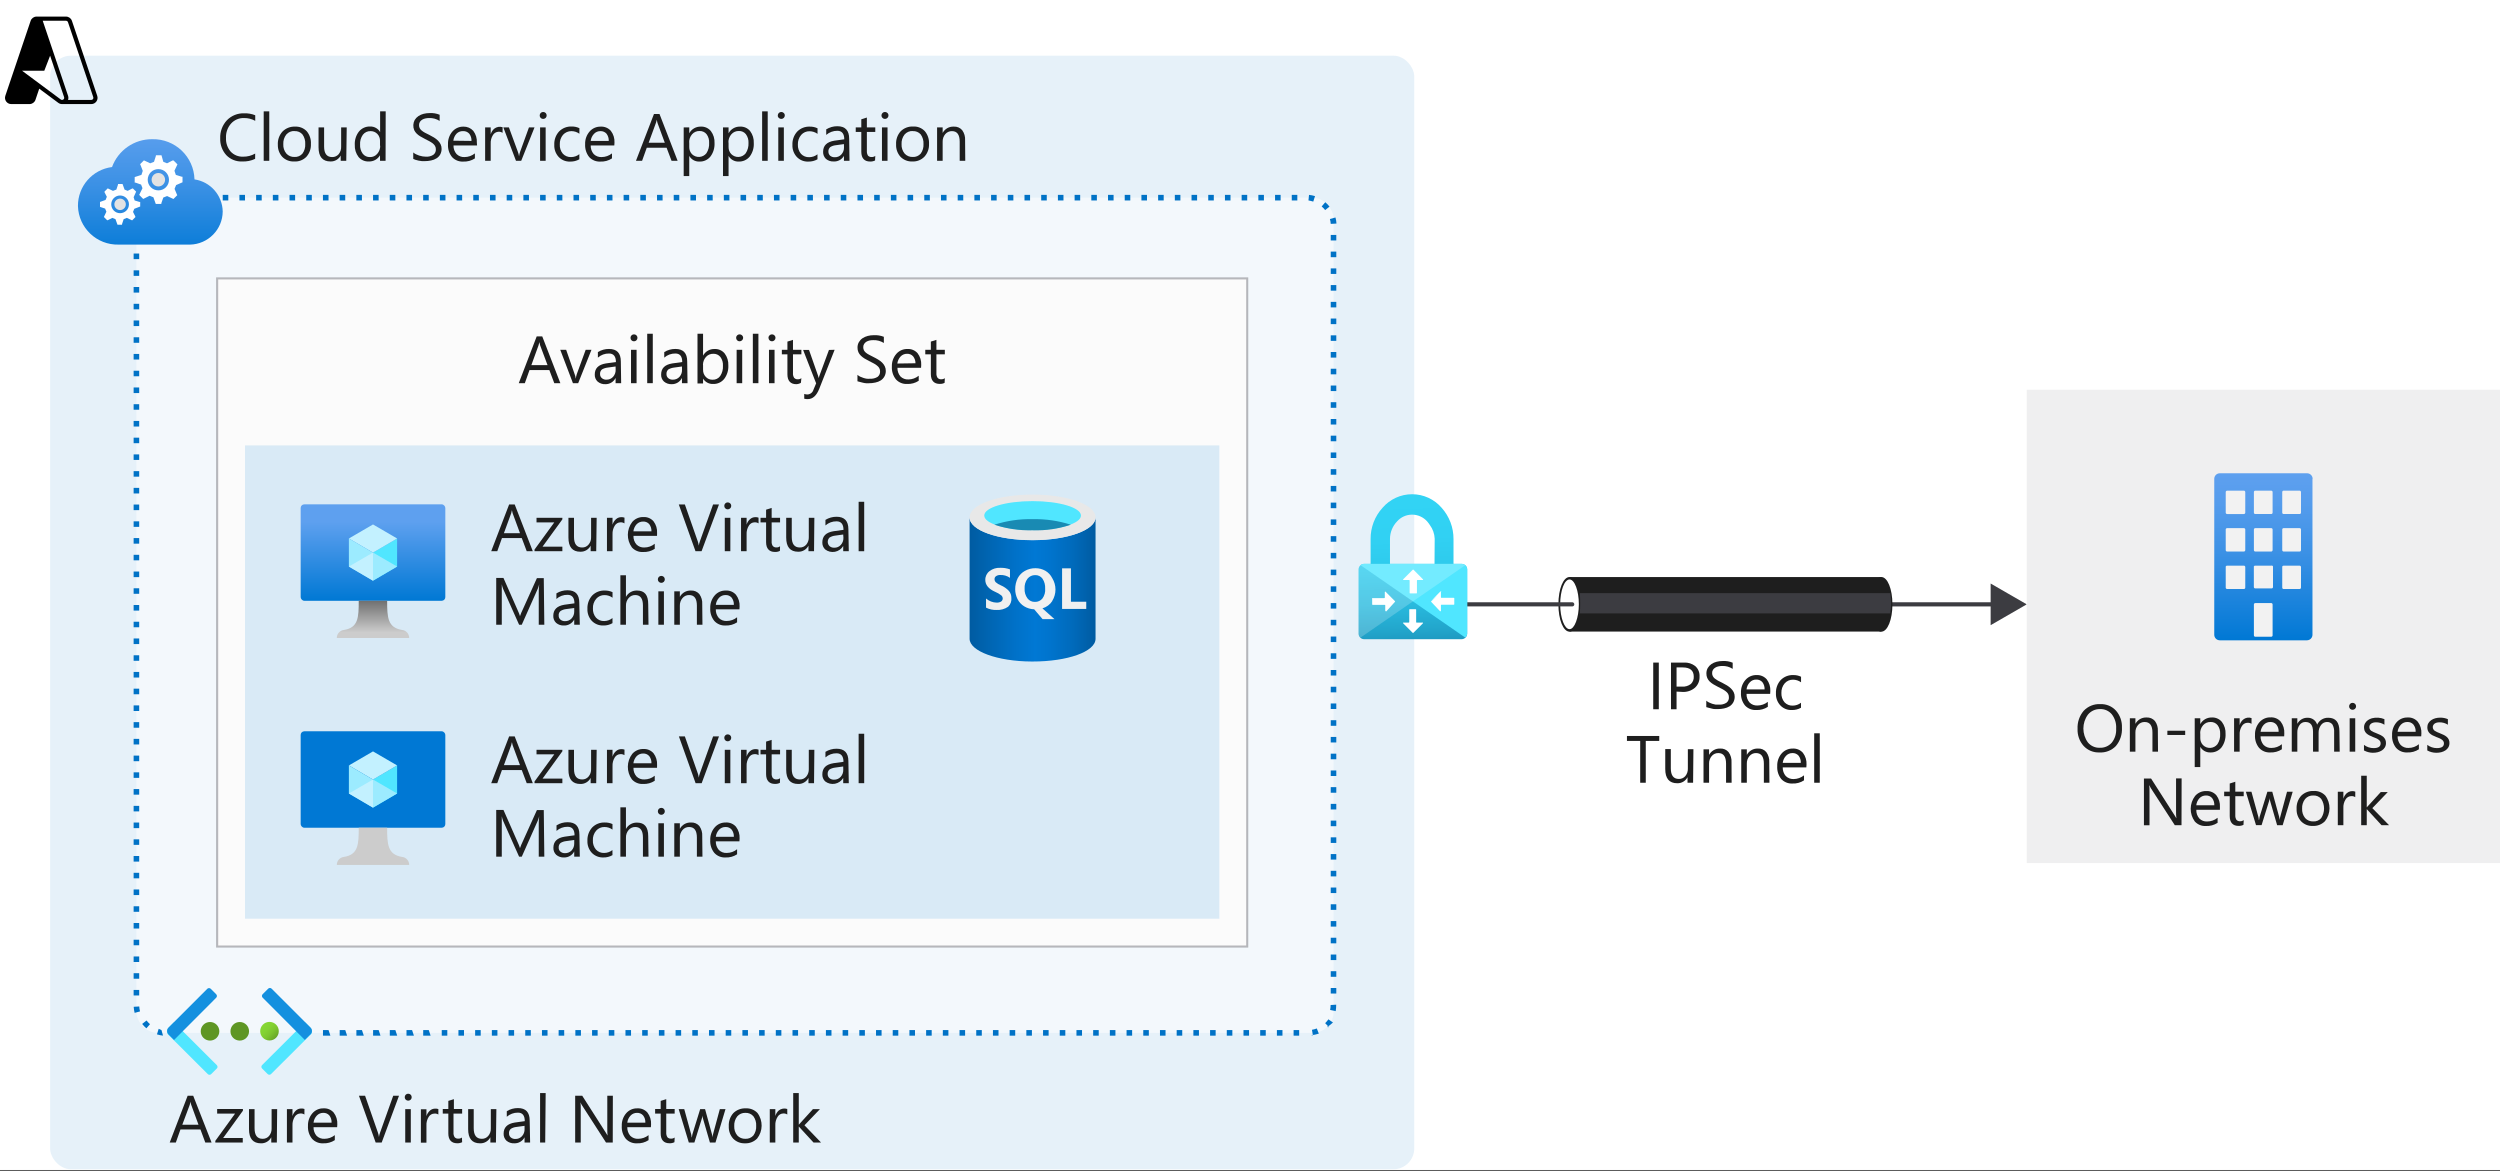 <?xml version="1.0" encoding="UTF-8" standalone="no"?>
<svg
   xmlns:dc="http://purl.org/dc/elements/1.1/"
   xmlns:cc="http://creativecommons.org/ns#"
   xmlns:rdf="http://www.w3.org/1999/02/22-rdf-syntax-ns#"
   xmlns:svg="http://www.w3.org/2000/svg"
   xmlns="http://www.w3.org/2000/svg"
   xmlns:sodipodi="http://sodipodi.sourceforge.net/DTD/sodipodi-0.dtd"
   xmlns:inkscape="http://www.inkscape.org/namespaces/inkscape"
   width="600px"
   height="281px"
   viewBox="0 0 600 281"
   version="1.1"
   id="svg52425"
   sodipodi:docname="4-azure-site-to-site-connection.svg"
   inkscape:version="1.0.2-2 (e86c870879, 2021-01-15)">
  <rect x="0" y="0" width="600" height="281" fill="#333333" stroke="none"/>
  <sodipodi:namedview
     pagecolor="#ffffff"
     bordercolor="#666666"
     borderopacity="1"
     objecttolerance="10"
     gridtolerance="10"
     guidetolerance="10"
     inkscape:pageopacity="0"
     inkscape:pageshadow="2"
     inkscape:window-width="1920"
     inkscape:window-height="1017"
     id="namedview52427"
     showgrid="false"
     inkscape:zoom="1.7366667"
     inkscape:cx="300"
     inkscape:cy="140.5"
     inkscape:window-x="1912"
     inkscape:window-y="-8"
     inkscape:window-maximized="1"
     inkscape:current-layer="svg52425" />
  <!-- Generator: Sketch 51.2 (57519) - http://www.bohemiancoding.com/sketch -->
  <title
     id="title51888">4-azure-site-to-site-connection</title>
  <desc
     id="desc51890">Created with Sketch.</desc>
  <defs
     id="defs52002">
    <linearGradient
       x1="14.825"
       y1="35.64"
       x2="14.825"
       y2="-4.807"
       id="linearGradient-1"
       gradientTransform="scale(1.172,0.853)"
       gradientUnits="userSpaceOnUse">
      <stop
         stop-color="#0078D4"
         offset="0%"
         id="stop51892" />
      <stop
         stop-color="#1380DA"
         offset="16%"
         id="stop51894" />
      <stop
         stop-color="#3C91E5"
         offset="53%"
         id="stop51896" />
      <stop
         stop-color="#559CEC"
         offset="82%"
         id="stop51898" />
      <stop
         stop-color="#5EA0EF"
         offset="100%"
         id="stop51900" />
    </linearGradient>
    <linearGradient
       x1="14.173"
       y1="29.296"
       x2="14.173"
       y2="0.949"
       id="linearGradient-2"
       gradientTransform="scale(1.225,0.816)"
       gradientUnits="userSpaceOnUse">
      <stop
         stop-color="#0078D4"
         offset="0%"
         id="stop51903" />
      <stop
         stop-color="#5EA0EF"
         offset="82%"
         id="stop51905" />
    </linearGradient>
    <linearGradient
       x1="12.443"
       y1="45.822"
       x2="12.443"
       y2="33.369"
       id="linearGradient-3"
       gradientTransform="scale(1.395,0.717)"
       gradientUnits="userSpaceOnUse">
      <stop
         stop-color="#CCCCCC"
         offset="15%"
         id="stop51908" />
      <stop
         stop-color="#707070"
         offset="100%"
         id="stop51910" />
    </linearGradient>
    <linearGradient
       x1="14.173"
       y1="432.627"
       x2="14.173"
       y2="460.973"
       id="linearGradient-4"
       gradientTransform="scale(1.225,0.816)"
       gradientUnits="userSpaceOnUse">
      <stop
         stop-color="#0078D4"
         offset="0%"
         id="stop51913" />
      <stop
         stop-color="#5EA0EF"
         offset="82%"
         id="stop51915" />
    </linearGradient>
    <linearGradient
       x1="12.443"
       y1="480.33"
       x2="12.443"
       y2="492.783"
       id="linearGradient-5"
       gradientTransform="scale(1.395,0.717)"
       gradientUnits="userSpaceOnUse">
      <stop
         stop-color="#CCCCCC"
         offset="15%"
         id="stop51918" />
      <stop
         stop-color="#707070"
         offset="100%"
         id="stop51920" />
    </linearGradient>
    <linearGradient
       x1="0.2"
       y1="22.329"
       x2="32.545"
       y2="22.329"
       id="linearGradient-6"
       gradientTransform="scale(0.935,1.07)"
       gradientUnits="userSpaceOnUse">
      <stop
         stop-color="#005BA1"
         offset="0%"
         id="stop51923" />
      <stop
         stop-color="#0060A9"
         offset="7%"
         id="stop51925" />
      <stop
         stop-color="#0071C8"
         offset="36%"
         id="stop51927" />
      <stop
         stop-color="#0078D4"
         offset="52%"
         id="stop51929" />
      <stop
         stop-color="#0074CD"
         offset="64%"
         id="stop51931" />
      <stop
         stop-color="#006ABB"
         offset="82%"
         id="stop51933" />
      <stop
         stop-color="#005BA1"
         offset="100%"
         id="stop51935" />
    </linearGradient>
    <radialGradient
       cx="11.524"
       cy="34.847"
       fx="11.524"
       fy="34.847"
       r="23.381"
       gradientTransform="scale(1.402,0.713)"
       id="radialGradient-7"
       gradientUnits="userSpaceOnUse">
      <stop
         stop-color="#F2F2F2"
         offset="0%"
         id="stop51938" />
      <stop
         stop-color="#EEEEEE"
         offset="58%"
         id="stop51940" />
      <stop
         stop-color="#E6E6E6"
         offset="100%"
         id="stop51942" />
    </radialGradient>
    <linearGradient
       x1="15.704"
       y1="-12.073"
       x2="16.893"
       y2="34.3"
       id="linearGradient-8"
       gradientTransform="scale(0.865,1.156)"
       gradientUnits="userSpaceOnUse">
      <stop
         stop-color="#32D4F5"
         offset="22%"
         id="stop51945" />
      <stop
         stop-color="#31D1F3"
         offset="47%"
         id="stop51947" />
      <stop
         stop-color="#2EC9EB"
         offset="63%"
         id="stop51949" />
      <stop
         stop-color="#29BADE"
         offset="77%"
         id="stop51951" />
      <stop
         stop-color="#22A5CB"
         offset="89%"
         id="stop51953" />
      <stop
         stop-color="#198AB3"
         offset="100%"
         id="stop51955" />
    </linearGradient>
    <linearGradient
       x1="25.016"
       y1="9.474"
       x2="28.183"
       y2="12.641"
       id="linearGradient-9"
       gradientUnits="userSpaceOnUse">
      <stop
         stop-color="#86D633"
         offset="0%"
         id="stop51958" />
      <stop
         stop-color="#83D232"
         offset="24%"
         id="stop51960" />
      <stop
         stop-color="#7CC52F"
         offset="50%"
         id="stop51962" />
      <stop
         stop-color="#6FB02A"
         offset="76%"
         id="stop51964" />
      <stop
         stop-color="#5E9624"
         offset="100%"
         id="stop51966" />
    </linearGradient>
    <linearGradient
       x1="13.924"
       y1="243.702"
       x2="17.065"
       y2="240.548"
       id="linearGradient-10"
       gradientUnits="userSpaceOnUse">
      <stop
         stop-color="#86D633"
         offset="0%"
         id="stop51969" />
      <stop
         stop-color="#83D232"
         offset="24%"
         id="stop51971" />
      <stop
         stop-color="#7CC52F"
         offset="50%"
         id="stop51973" />
      <stop
         stop-color="#6FB02A"
         offset="76%"
         id="stop51975" />
      <stop
         stop-color="#5E9624"
         offset="100%"
         id="stop51977" />
    </linearGradient>
    <linearGradient
       x1="6.788"
       y1="243.715"
       x2="9.929"
       y2="240.548"
       id="linearGradient-11"
       gradientUnits="userSpaceOnUse">
      <stop
         stop-color="#86D633"
         offset="0%"
         id="stop51980" />
      <stop
         stop-color="#83D232"
         offset="24%"
         id="stop51982" />
      <stop
         stop-color="#7CC52F"
         offset="50%"
         id="stop51984" />
      <stop
         stop-color="#6FB02A"
         offset="76%"
         id="stop51986" />
      <stop
         stop-color="#5E9624"
         offset="100%"
         id="stop51988" />
    </linearGradient>
    <linearGradient
       x1="16.541"
       y1="0"
       x2="16.541"
       y2="30.767"
       id="linearGradient-12"
       gradientTransform="scale(0.767,1.303)"
       gradientUnits="userSpaceOnUse">
      <stop
         stop-color="#5EA0EF"
         offset="0%"
         id="stop51991" />
      <stop
         stop-color="#559CEC"
         offset="18%"
         id="stop51993" />
      <stop
         stop-color="#3C91E5"
         offset="47%"
         id="stop51995" />
      <stop
         stop-color="#1380DA"
         offset="84%"
         id="stop51997" />
      <stop
         stop-color="#0078D4"
         offset="100%"
         id="stop51999" />
    </linearGradient>
  </defs>
  <rect
     id="Rectangle-path"
     fill="#ffffff"
     fill-rule="nonzero"
     x="0"
     y="0"
     width="600"
     height="280.797"
     style="stroke:none;stroke-width:1" />
  <g
     id="Group"
     transform="translate(12.027,13.363)"
     fill-rule="nonzero"
     style="fill:none;stroke:none;stroke-width:1">
    <rect
       id="rect52005"
       fill="#ffffff"
       x="0"
       y="0"
       width="327.394"
       height="267.261"
       rx="5" />
    <rect
       id="rect52007"
       fill="#0072c6"
       opacity="0.1"
       x="0"
       y="0"
       width="327.394"
       height="267.261"
       rx="5" />
  </g>
  <g
     id="g52017"
     transform="translate(32.071,46.771)"
     fill-rule="nonzero"
     style="fill:none;stroke:none;stroke-width:1">
    <g
       id="g52014">
      <rect
         fill="#ffffff"
         x="0.668"
         y="0.668"
         width="287.305"
         height="200.445"
         rx="5"
         id="rect52010" />
      <rect
         fill="#0072c6"
         opacity="0.05"
         x="0.668"
         y="0.668"
         width="287.305"
         height="200.445"
         rx="5"
         id="rect52012" />
    </g>
    <path
       d="m 279.728,201.782 h -1.336 v -1.336 h 1.336 z m -4.009,0 h -1.336 v -1.336 h 1.336 z m -4.009,0 h -1.336 v -1.336 h 1.336 z m -4.009,0 h -1.336 v -1.336 h 1.336 z m -4.009,0 h -1.336 v -1.336 h 1.336 z m -4.009,0 h -1.336 v -1.336 h 1.336 z m -4.009,0 h -1.336 v -1.336 h 1.336 z m -4.009,0 h -1.336 v -1.336 h 1.336 z m -4.009,0 h -1.336 v -1.336 h 1.336 z m -4.009,0 h -1.336 v -1.336 h 1.336 z m -4.009,0 h -1.336 v -1.336 h 1.336 z m -4.009,0 h -1.336 v -1.336 h 1.336 z m -4.009,0 h -1.336 v -1.336 h 1.336 z m -4.009,0 h -1.336 v -1.336 h 1.336 z m -4.009,0 h -1.336 v -1.336 h 1.336 z m -4.009,0 h -1.336 v -1.336 h 1.336 z m -4.009,0 h -1.336 v -1.336 h 1.336 z m -4.009,0 h -1.336 v -1.336 h 1.336 z m -4.009,0 h -1.336 v -1.336 h 1.336 z m -4.009,0 h -1.336 v -1.336 h 1.336 z m -4.009,0 h -1.336 v -1.336 h 1.336 z m -4.009,0 h -1.336 v -1.336 h 1.336 z m -4.009,0 h -1.336 v -1.336 h 1.336 z m -4.009,0 h -1.336 v -1.336 h 1.336 z m -4.009,0 h -1.336 v -1.336 h 1.336 z m -4.009,0 h -1.336 v -1.336 h 1.336 z m -4.009,0 h -1.336 v -1.336 h 1.336 z m -4.009,0 h -1.336 v -1.336 h 1.336 z m -4.009,0 h -1.336 v -1.336 h 1.336 z m -4.009,0 h -1.336 v -1.336 h 1.336 z m -4.009,0 h -1.336 v -1.336 h 1.336 z m -4.009,0 h -1.336 v -1.336 h 1.336 z m -4.009,0 h -1.336 v -1.336 h 1.336 z m -4.009,0 h -1.336 v -1.336 h 1.336 z m -4.009,0 h -1.336 v -1.336 h 1.336 z m -4.009,0 h -1.336 v -1.336 h 1.336 z m -4.009,0 h -1.336 v -1.336 h 1.336 z m -4.009,0 h -1.336 v -1.336 h 1.336 z m -4.009,0 h -1.336 v -1.336 h 1.336 z m -4.009,0 h -1.336 v -1.336 h 1.336 z m -4.009,0 h -1.336 v -1.336 h 1.336 z m -4.009,0 h -1.336 v -1.336 h 1.336 z m -4.009,0 h -1.336 v -1.336 h 1.336 z m -4.009,0 h -1.336 v -1.336 h 1.336 z m -4.009,0 H 102 v -1.336 h 1.336 z m -4.009,0 h -1.336 v -1.336 h 1.336 z m -4.009,0 h -1.336 v -1.336 h 1.336 z m -4.009,0 h -1.336 v -1.336 h 1.336 z m -4.009,0 h -1.336 v -1.336 h 1.336 z m -4.009,0 h -1.336 v -1.336 h 1.336 z m -4.009,0 h -1.336 v -1.336 h 1.336 z m -4.009,0 h -1.336 v -1.336 h 1.336 z m -4.009,0 h -1.777 v -1.336 h 1.336 z m -4.009,0 h -1.777 v -1.336 h 1.336 z m -4.009,0 h -1.777 v -1.336 h 1.336 z m -4.009,0 h -1.777 v -1.336 h 1.336 z m -4.009,0 h -1.777 v -1.336 h 1.336 z m -4.009,0 h -1.777 v -1.336 h 1.336 z m -4.009,0 h -1.777 v -1.336 h 1.336 z m -36.08,0 H 9.354 v -1.336 h 1.336 z m -4.089,0 C 6.552,201.727 6.069,201.624 5.599,201.474 l 0.414,-1.336 c 0.216,0.117 0.439,0.219 0.668,0.307 z m 275.973,-0.067 -0.227,-1.336 c 0.398,-0.066 0.787,-0.173 1.163,-0.321 l 0.481,1.243 c -0.618,0.208 -1.26,0.334 -1.911,0.374 z M 3.06,200.031 C 2.685,199.716 2.345,199.362 2.045,198.976 l 1.056,-0.829 c 0.244,0.322 0.522,0.618 0.829,0.882 z m 283.831,-0.281 -0.922,-0.962 c 0.287,-0.282 0.546,-0.591 0.775,-0.922 l 1.096,0.762 c -0.431,0.423 -0.916,0.787 -1.443,1.082 z M 0.241,196.316 c -0.122,-0.477 -0.198,-0.965 -0.227,-1.457 l 1.336,-0.08 c 0.022,0.402 0.085,0.8 0.187,1.189 z M 288.494,195.902 l -1.336,-0.281 c 0.08,-0.391 0.121,-0.79 0.12,-1.189 l 1.336,-0.08 v 0.08 c 0.007,0.493 -0.033,0.985 -0.12,1.47 z M 1.336,192.147 H 0 v -1.336 h 1.336 z m 287.305,-0.468 h -1.336 v -1.336 h 1.336 z M 1.336,188.125 H 0 v -1.336 h 1.336 z m 287.305,-0.468 h -1.336 v -1.336 h 1.336 z M 1.336,184.116 H 0 v -1.336 h 1.336 z m 287.305,-0.468 h -1.336 v -1.336 h 1.336 z M 1.336,180.094 H 0 v -1.336 H 1.336 Z M 288.641,179.626 h -1.336 v -1.336 h 1.336 z M 1.336,176.085 H 0 v -1.336 h 1.336 z m 287.305,-0.468 h -1.336 v -1.336 h 1.336 z M 1.336,172.062 H 0 v -1.336 H 1.336 Z M 288.641,171.595 h -1.336 v -1.336 h 1.336 z M 1.336,168.04 H 0 v -1.336 H 1.336 Z M 288.641,167.572 h -1.336 v -1.336 h 1.336 z M 1.336,164.031 H 0 v -1.336 H 1.336 Z M 288.641,163.563 h -1.336 v -1.336 h 1.336 z M 1.336,160.009 H 0 v -1.336 H 1.336 Z M 288.641,159.541 h -1.336 v -1.336 h 1.336 z M 1.336,156 H 0 v -1.336 H 1.336 Z M 288.641,155.532 h -1.336 v -1.336 h 1.336 z M 1.336,151.978 H 0 v -1.336 H 1.336 Z M 288.641,151.51 h -1.336 v -1.336 h 1.336 z M 1.336,147.969 H 0 v -1.336 H 1.336 Z M 288.641,147.501 h -1.336 v -1.336 h 1.336 z M 1.336,143.947 H 0 v -1.336 H 1.336 Z M 288.641,143.479 h -1.336 v -1.336 h 1.336 z M 1.336,139.924 H 0 v -1.336 H 1.336 Z M 288.641,139.47 h -1.336 v -1.336 h 1.336 z M 1.336,135.915 H 0 v -1.336 H 1.336 Z M 288.641,135.448 h -1.336 v -1.336 h 1.336 z M 1.336,131.893 H 0 v -1.336 H 1.336 Z M 288.641,131.425 h -1.336 v -1.336 h 1.336 z M 1.336,127.884 H 0 v -1.336 H 1.336 Z M 288.641,127.416 h -1.336 v -1.336 h 1.336 z M 1.336,123.862 H 0 v -1.336 h 1.336 z m 287.305,-0.468 h -1.336 v -1.336 h 1.336 z M 1.336,119.853 H 0 V 118.517 H 1.336 Z M 288.641,119.385 h -1.336 v -1.336 h 1.336 z M 1.336,115.831 H 0 v -1.336 H 1.336 Z M 288.641,115.363 h -1.336 v -1.336 h 1.336 z M 1.336,111.822 H 0 v -1.336 H 1.336 Z M 288.641,111.354 h -1.336 v -1.336 h 1.336 z M 1.336,107.8 H 0 v -1.336 h 1.336 z m 287.305,-0.468 h -1.336 v -1.336 h 1.336 z M 1.336,103.777 H 0 v -1.336 h 1.336 z m 287.305,-0.468 h -1.336 v -1.336 h 1.336 z M 1.336,99.768 H 0 V 98.432 H 1.336 Z M 288.641,99.301 h -1.336 v -1.336 h 1.336 z M 1.336,95.746 H 0 V 94.41 H 1.336 Z M 288.641,95.278 h -1.336 v -1.336 h 1.336 z M 1.336,91.737 H 0 V 90.401 H 1.336 Z M 288.641,91.269 h -1.336 v -1.336 h 1.336 z M 1.336,87.715 H 0 V 86.379 H 1.336 Z M 288.641,87.247 h -1.336 v -1.336 h 1.336 z M 1.336,83.706 H 0 V 82.37 H 1.336 Z M 288.641,83.238 h -1.336 v -1.336 h 1.336 z M 1.336,79.684 H 0 V 78.347 H 1.336 Z M 288.641,79.216 h -1.336 v -1.336 h 1.336 z M 1.336,75.661 H 0 V 74.325 H 1.336 Z M 288.641,75.194 h -1.336 v -1.336 h 1.336 z M 1.336,71.653 H 0 V 70.316 H 1.336 Z M 288.641,71.185 h -1.336 v -1.336 h 1.336 z M 1.336,67.63 H 0 V 66.294 H 1.336 Z M 288.641,67.163 h -1.336 v -1.336 h 1.336 z M 1.336,63.621 H 0 V 62.285 H 1.336 Z M 288.641,63.154 h -1.336 v -1.336 h 1.336 z M 1.336,59.599 H 0 V 58.263 H 1.336 Z M 288.641,59.131 h -1.336 V 57.795 h 1.336 z M 1.336,55.59 H 0 V 54.254 H 1.336 Z M 288.641,55.122 h -1.336 v -1.336 h 1.336 z M 1.336,51.568 H 0 V 50.232 H 1.336 Z M 288.641,51.1 h -1.336 V 49.764 h 1.336 z M 1.336,47.559 H 0 V 46.223 H 1.336 Z M 288.641,47.091 h -1.336 v -1.336 h 1.336 z M 1.336,43.537 H 0 V 42.2 H 1.336 Z M 288.641,43.069 h -1.336 v -1.336 h 1.336 z M 1.336,39.514 H 0 V 38.178 H 1.336 Z M 288.641,39.047 h -1.336 v -1.336 h 1.336 z M 1.336,35.506 H 0 V 34.169 H 1.336 Z M 288.641,35.038 h -1.336 v -1.336 h 1.336 z M 1.336,31.483 H 0 V 30.147 H 1.336 Z M 288.641,31.016 h -1.336 v -1.336 h 1.336 z M 1.336,27.474 H 0 V 26.138 H 1.336 Z M 288.641,27.007 h -1.336 v -1.336 h 1.336 z M 1.336,23.452 H 0 V 22.116 H 1.336 Z M 288.641,22.984 h -1.336 v -1.336 h 1.336 z M 1.336,19.443 H 0 V 18.107 H 1.336 Z M 288.641,18.976 h -1.336 v -1.336 h 1.336 z M 1.336,15.421 H 0 V 14.085 H 1.336 Z M 288.641,14.953 h -1.336 v -1.336 h 1.336 z M 1.336,11.399 H 0 V 10.062 H 1.336 Z M 288.641,10.944 h -1.336 V 9.608 h 1.336 z M 0,7.39 C 0.003,6.915 0.048,6.441 0.134,5.973 L 1.47,6.227 C 1.4,6.611 1.365,7 1.363,7.39 Z M 287.305,6.962 c -0.025,-0.398 -0.093,-0.792 -0.2,-1.176 l 1.336,-0.361 c 0.134,0.475 0.214,0.964 0.241,1.457 z M 2.379,4.009 1.336,3.234 C 1.612,2.827 1.93,2.451 2.285,2.111 L 3.22,3.06 C 2.905,3.344 2.623,3.662 2.379,4.009 Z M 285.969,3.648 C 285.719,3.33 285.437,3.039 285.127,2.78 l 0.869,-1.016 c 0.375,0.315 0.715,0.669 1.016,1.056 z M 5.158,1.751 4.664,0.508 C 5.123,0.334 5.597,0.2 6.08,0.107 L 6.307,1.443 C 5.915,1.507 5.53,1.61 5.158,1.751 Z M 283.109,1.617 C 282.734,1.493 282.35,1.399 281.96,1.336 L 282.094,0 c 0.489,0.052 0.973,0.15 1.443,0.294 z M 279.287,1.336 H 277.951 V 0 h 1.336 z m -4.009,0 h -1.336 V 0 h 1.336 z m -4.009,0 h -1.336 V 0 h 1.336 z m -4.009,0 h -1.336 V 0 h 1.336 z m -4.009,0 h -1.336 V 0 h 1.336 z m -4.009,0 h -1.336 V 0 h 1.336 z m -4.009,0 h -1.336 V 0 h 1.336 z m -4.009,0 h -1.336 V 0 h 1.336 z m -4.009,0 h -1.336 V 0 h 1.336 z m -4.009,0 h -1.336 V 0 h 1.336 z m -4.009,0 h -1.336 V 0 h 1.336 z m -4.009,0 h -1.336 V 0 h 1.336 z m -4.009,0 h -1.336 V 0 h 1.336 z m -4.009,0 h -1.336 V 0 h 1.336 z m -4.009,0 h -1.336 V 0 h 1.336 z m -4.009,0 h -1.336 V 0 h 1.336 z m -4.009,0 h -1.336 V 0 h 1.336 z m -4.009,0 h -1.336 V 0 h 1.336 z m -4.009,0 h -1.336 V 0 h 1.336 z m -4.009,0 h -1.336 V 0 h 1.336 z m -4.009,0 h -1.336 V 0 h 1.336 z m -4.009,0 h -1.336 V 0 h 1.336 z m -4.009,0 h -1.336 V 0 h 1.336 z m -4.009,0 h -1.336 V 0 h 1.336 z m -4.009,0 h -1.336 V 0 h 1.336 z m -4.009,0 h -1.336 V 0 h 1.336 z m -4.009,0 h -1.336 V 0 h 1.336 z m -4.009,0 h -1.336 V 0 h 1.336 z m -4.009,0 h -1.336 V 0 h 1.336 z m -4.009,0 h -1.336 V 0 h 1.336 z m -4.009,0 h -1.336 V 0 h 1.336 z m -4.009,0 h -1.336 V 0 h 1.336 z m -4.009,0 h -1.336 V 0 h 1.336 z m -4.009,0 h -1.336 V 0 h 1.336 z m -4.009,0 h -1.336 V 0 h 1.336 z m -4.009,0 h -1.336 V 0 h 1.336 z m -4.009,0 h -1.336 V 0 h 1.336 z m -4.009,0 h -1.336 V 0 h 1.336 z m -4.009,0 h -1.336 V 0 h 1.336 z m -4.009,0 h -1.336 V 0 h 1.336 z m -4.009,0 h -1.336 V 0 h 1.336 z m -4.009,0 h -1.336 V 0 h 1.336 z m -4.009,0 h -1.336 V 0 h 1.336 z m -4.009,0 h -1.336 V 0 h 1.336 z m -4.009,0 h -1.336 V 0 h 1.336 z m -4.009,0 H 97.55 V 0 h 1.336 z m -4.009,0 H 93.541 V 0 h 1.336 z m -4.009,0 H 89.532 V 0 h 1.336 z m -4.009,0 H 85.523 V 0 h 1.336 z m -4.009,0 H 81.514 V 0 h 1.336 z m -4.009,0 H 77.506 V 0 h 1.336 z m -4.009,0 H 73.497 V 0 h 1.336 z m -4.009,0 H 69.488 V 0 h 1.336 z m -4.009,0 H 65.479 V 0 h 1.336 z m -4.009,0 H 61.47 V 0 h 1.336 z m -4.009,0 H 57.461 V 0 h 1.336 z m -4.009,0 H 53.452 V 0 h 1.336 z m -4.009,0 H 49.443 V 0 h 1.336 z m -4.009,0 H 45.434 V 0 h 1.336 z m -4.009,0 H 41.425 V 0 h 1.336 z m -4.009,0 H 37.416 V 0 h 1.336 z m -4.009,0 H 33.408 V 0 h 1.336 z m -4.009,0 H 29.399 V 0 h 1.336 z m -4.009,0 H 25.39 V 0 h 1.336 z m -4.009,0 H 21.381 V 0 h 1.336 z m -4.009,0 H 17.372 V 0 h 1.336 z m -4.009,0 H 13.363 V 0 h 1.336 z m -4.009,0 H 9.354 V 0 h 1.336 z"
       id="Shape"
       fill="#0072c6" />
  </g>
  <g
     id="g52034"
     transform="translate(18.708,32.071)"
     fill-rule="nonzero"
     style="fill:none;stroke:none;stroke-width:1">
    <path
       d="M 34.744,18.708 C 34.681,14.822 31.814,11.553 27.969,10.984 27.823,5.529 23.296,1.217 17.84,1.336 13.53,1.294 9.66,3.97 8.178,8.018 3.476,8.614 -0.038,12.632 0,17.372 c 0.146,5.258 4.524,9.403 9.782,9.261 H 26.913 c 4.319,-0.101 7.782,-3.605 7.831,-7.924 z"
       id="path52025"
       fill="url(#linearGradient-1)"
       style="fill:url(#linearGradient-1)" />
    <circle
       id="Oval"
       fill="#e3e3e3"
       cx="10.116"
       cy="16.971"
       r="1.376" />
    <path
       d="M 14.94,17.492 V 16.396 H 14.78 l -1.176,-0.361 -0.241,-0.775 0.601,-1.336 -0.775,-0.762 h -0.147 l -1.109,0.575 -0.748,-0.307 -0.481,-1.336 H 9.608 v 0.16 L 9.22,13.43 8.405,13.737 7.149,13.136 6.374,13.911 v 0.147 l 0.561,1.109 -0.307,0.748 -1.336,0.481 v 1.203 h 0.053 l 1.176,0.388 0.307,0.748 -0.601,1.269 0.775,0.775 h 0.147 l 1.109,-0.561 0.748,0.307 0.481,1.336 h 1.096 v -0.16 l 0.388,-1.176 0.762,-0.307 1.269,0.601 0.775,-0.775 V 19.898 l -0.561,-1.109 0.307,-0.748 z m -4.824,1.604 c -1.173,0 -2.125,-0.951 -2.125,-2.125 0,-1.173 0.951,-2.125 2.125,-2.125 1.173,0 2.125,0.951 2.125,2.125 0,0.564 -0.224,1.104 -0.622,1.502 -0.398,0.398 -0.939,0.622 -1.502,0.622 z"
       id="path52028"
       fill="#ffffff" />
    <circle
       id="circle52030"
       fill="#e3e3e3"
       cx="19.296"
       cy="11.065"
       r="1.617" />
    <path
       d="M 25.096,11.679 V 10.343 H 24.922 L 23.492,9.902 23.158,8.913 23.88,7.376 22.944,6.441 H 22.717 L 21.381,7.122 20.486,6.762 20.045,5.185 H 18.708 v 0.16 l -0.454,1.416 -0.909,0.361 -1.51,-0.708 -0.922,0.922 0.094,0.174 0.548,1.43 -0.321,0.962 -1.617,0.521 v 1.336 h 0.2 l 1.336,0.468 0.334,0.869 -0.788,1.604 0.962,0.976 0.2,-0.094 1.336,-0.668 0.909,0.361 0.575,1.604 h 1.336 V 16.677 l 0.468,-1.336 0.909,-0.361 1.523,0.708 0.922,-0.922 -0.094,-0.174 -0.561,-1.336 0.374,-0.909 z m -5.8,1.938 c -1.41,0 -2.552,-1.143 -2.552,-2.552 0,-1.41 1.143,-2.552 2.552,-2.552 1.41,0 2.552,1.143 2.552,2.552 0.007,0.672 -0.254,1.319 -0.726,1.798 -0.472,0.479 -1.115,0.75 -1.787,0.754 z"
       id="path52032"
       fill="#ffffff" />
  </g>
  <g
     id="g52042"
     transform="translate(52.116,66.815)"
     style="fill:none;fill-rule:evenodd;stroke:none;stroke-width:1">
    <rect
       id="rect52036"
       fill="#ffffff"
       fill-rule="nonzero"
       x="0"
       y="0"
       width="247.216"
       height="160.356" />
    <rect
       id="rect52038"
       fill="#3c3c41"
       fill-rule="nonzero"
       opacity="0.02"
       x="0"
       y="0"
       width="247.216"
       height="160.356" />
    <rect
       id="rect52040"
       stroke="#75757a"
       stroke-width="0.5"
       opacity="0.5"
       x="0"
       y="0"
       width="247.216"
       height="160.356" />
  </g>
  <g
     id="g52048"
     transform="translate(58.797,106.904)"
     fill-rule="nonzero"
     style="fill:none;stroke:none;stroke-width:1">
    <rect
       id="rect52044"
       fill="#ffffff"
       x="0"
       y="0"
       width="233.853"
       height="113.586" />
    <rect
       id="rect52046"
       fill="#0072c6"
       opacity="0.15"
       x="0"
       y="0"
       width="233.853"
       height="113.586" />
  </g>
  <g
     id="g52064"
     transform="translate(72.16,120.267)"
     fill-rule="nonzero"
     style="fill:none;stroke:none;stroke-width:1">
    <rect
       id="rect52050"
       fill="url(#linearGradient-2)"
       x="-7.1054274e-15"
       y="0.775"
       width="34.717"
       height="23.145"
       rx="0.87"
       style="fill:url(#linearGradient-2)" />
    <polygon
       id="polygon52052"
       fill="#50e6ff"
       points="17.359,19.096 17.359,12.347 23.145,8.967 23.145,15.702 " />
    <polygon
       id="polygon52054"
       fill="#c3f1ff"
       points="11.572,8.967 17.359,5.599 23.145,8.967 17.359,12.361 " />
    <polygon
       id="polygon52056"
       fill="#9cebff"
       points="11.572,15.702 11.572,8.967 17.359,12.361 17.359,19.096 " />
    <polygon
       id="polygon52058"
       fill="#c3f1ff"
       points="11.572,15.702 17.359,12.347 17.359,19.096 " />
    <polygon
       id="polygon52060"
       fill="#9cebff"
       points="23.145,15.702 17.359,12.347 17.359,19.096 " />
    <path
       d="m 24.321,30.922 c -3.434,-0.548 -3.568,-3.007 -3.568,-7.002 h -6.815 c 0,4.009 -0.107,6.454 -3.541,7.002 -0.984,0.103 -1.729,0.935 -1.724,1.924 H 26.045 c 0.012,-0.992 -0.737,-1.827 -1.724,-1.924 z"
       id="path52062"
       fill="url(#linearGradient-3)"
       style="fill:url(#linearGradient-3)" />
  </g>
  <g
     id="g52080"
     transform="translate(72.16,175.056)"
     fill-rule="nonzero"
     style="fill:none;stroke:none;stroke-width:1">
    <rect
       id="rect52066"
       fill="url(#linearGradient-4)"
       x="-7.1054274e-15"
       y="0.454"
       width="34.717"
       height="23.145"
       rx="0.87"
       style="fill:url(#linearGradient-4)" />
    <polygon
       id="polygon52068"
       fill="#50e6ff"
       points="17.359,18.775 17.359,12.027 23.145,8.646 23.145,15.381 " />
    <polygon
       id="polygon52070"
       fill="#c3f1ff"
       points="11.572,8.646 17.359,5.278 23.145,8.646 17.359,12.04 " />
    <polygon
       id="polygon52072"
       fill="#9cebff"
       points="11.572,15.381 11.572,8.646 17.359,12.04 17.359,18.775 " />
    <polygon
       id="polygon52074"
       fill="#c3f1ff"
       points="11.572,15.381 17.359,12.027 17.359,18.775 " />
    <polygon
       id="polygon52076"
       fill="#9cebff"
       points="23.145,15.381 17.359,12.027 17.359,18.775 " />
    <path
       d="m 24.321,30.601 c -3.434,-0.548 -3.568,-3.007 -3.568,-7.002 h -6.815 c 0,4.009 -0.107,6.454 -3.541,7.002 -0.984,0.103 -1.729,0.935 -1.724,1.924 H 26.045 c 0.012,-0.992 -0.737,-1.827 -1.724,-1.924 z"
       id="path52078"
       fill="url(#linearGradient-5)"
       style="fill:url(#linearGradient-5)" />
  </g>
  <g
     id="g52092"
     transform="translate(232.517,117.595)"
     fill-rule="nonzero"
     style="fill:none;stroke:none;stroke-width:1">
    <path
       d="m 15.301,12.027 c -8.339,0 -15.114,-2.352 -15.114,-5.465 V 35.706 c 0,2.993 6.682,5.425 14.9,5.465 h 0.214 c 8.352,0 15.114,-2.352 15.114,-5.465 V 6.588 c 0,3.033 -6.762,5.439 -15.114,5.439 z"
       id="path52082"
       fill="url(#linearGradient-6)"
       style="fill:url(#linearGradient-6)" />
    <path
       d="m 30.414,6.588 c 0,3.033 -6.762,5.465 -15.114,5.465 -8.352,0 -15.114,-2.352 -15.114,-5.465 0,-3.114 6.775,-5.479 15.114,-5.479 8.339,0 15.114,2.365 15.114,5.479"
       id="path52084"
       fill="#e8e8e8" />
    <path
       d="m 26.913,6.134 c 0,1.938 -5.212,3.488 -11.612,3.488 -6.401,0 -11.599,-1.55 -11.599,-3.488 0,-1.938 5.212,-3.461 11.599,-3.461 6.388,0 11.612,1.55 11.612,3.461"
       id="path52086"
       fill="#50e6ff" />
    <path
       d="M 15.301,7.002 C 12.192,6.929 9.093,7.381 6.134,8.339 9.089,9.309 12.191,9.761 15.301,9.675 18.416,9.78 21.525,9.328 24.481,8.339 21.516,7.387 18.414,6.935 15.301,7.002 Z"
       id="path52088"
       fill="#198ab3" />
    <path
       d="m 24.508,26.82 v -8.018 h -2.125 v 9.742 h 5.8 V 26.82 Z M 7.67,22.878 C 7.23,22.704 6.823,22.455 6.468,22.143 6.274,21.942 6.168,21.673 6.174,21.394 c -0.013,-0.283 0.124,-0.553 0.361,-0.708 0.291,-0.197 0.638,-0.295 0.989,-0.281 0.838,-0.041 1.666,0.199 2.352,0.682 V 19.056 C 9.123,18.778 8.324,18.651 7.523,18.682 c -0.924,-0.05 -1.835,0.235 -2.566,0.802 -0.65,0.499 -1.022,1.279 -1.002,2.098 0,1.203 0.762,2.151 2.365,2.86 0.522,0.212 1.012,0.495 1.457,0.842 0.228,0.187 0.36,0.467 0.361,0.762 -0.004,0.286 -0.143,0.553 -0.374,0.722 -0.324,0.188 -0.695,0.281 -1.069,0.267 -0.945,-0.017 -1.854,-0.367 -2.566,-0.989 v 2.192 c 0.78,0.399 1.65,0.592 2.526,0.561 0.987,0.057 1.964,-0.216 2.78,-0.775 0.583,-0.555 0.87,-1.352 0.775,-2.151 C 10.221,25.269 10.012,24.685 9.621,24.227 9.074,23.644 8.409,23.184 7.67,22.878 Z m 12.347,3.755 c 1.041,-1.678 1.041,-3.801 0,-5.479 -0.363,-0.737 -0.935,-1.35 -1.644,-1.764 -0.721,-0.409 -1.537,-0.621 -2.365,-0.615 -0.888,-0.016 -1.765,0.205 -2.539,0.641 -0.733,0.397 -1.333,1.001 -1.724,1.737 -0.412,0.83 -0.622,1.746 -0.615,2.673 0.003,0.821 0.195,1.63 0.561,2.365 0.366,0.726 0.932,1.333 1.63,1.751 0.716,0.43 1.53,0.67 2.365,0.695 l 2.018,2.365 h 2.86 L 17.666,28.41 c 0.982,-0.284 1.828,-0.916 2.379,-1.777 z m -2.352,-0.588 c -0.436,0.538 -1.099,0.84 -1.791,0.815 -0.699,0.029 -1.367,-0.285 -1.791,-0.842 -0.504,-0.681 -0.75,-1.519 -0.695,-2.365 -0.056,-0.842 0.191,-1.676 0.695,-2.352 0.441,-0.559 1.118,-0.88 1.831,-0.869 0.702,-0.035 1.374,0.293 1.777,0.869 0.457,0.696 0.678,1.521 0.628,2.352 0.083,0.851 -0.15,1.702 -0.655,2.392 z"
       id="path52090"
       fill="url(#radialGradient-7)"
       style="fill:url(#radialGradient-7)" />
  </g>
  <g
     id="g52098"
     transform="translate(451.67,138.976)"
     style="fill:none;fill-rule:evenodd;stroke:none;stroke-width:1">
    <path
       d="M 27.555,6.067 H 0.521"
       id="path52094"
       stroke="#3c3c41" />
    <polygon
       id="polygon52096"
       fill="#3c3c41"
       fill-rule="nonzero"
       points="26.085,1.069 34.744,6.067 26.085,11.065 " />
  </g>
  <g
     id="g52118"
     transform="translate(372.829,137.639)"
     fill-rule="nonzero"
     style="fill:none;stroke:none;stroke-width:1">
    <g
       id="g52114">
      <rect
         id="rect52100"
         fill="#1e1e1e"
         x="3.862"
         y="0.855"
         width="74.833"
         height="13.082" />
      <g
         id="g52106">
        <ellipse
           id="ellipse52102"
           fill="#ffffff"
           cx="3.862"
           cy="7.403"
           rx="2.459"
           ry="6.267" />
        <path
           d="m 3.862,13.964 c -1.51,0 -2.673,-2.886 -2.673,-6.561 0,-3.675 1.163,-6.561 2.673,-6.561 1.51,0 2.673,2.886 2.673,6.561 0,3.675 -1.189,6.561 -2.673,6.561 z m 0,-12.535 c -1.216,0 -2.245,2.673 -2.245,5.973 0,3.301 1.056,5.96 2.245,5.96 1.189,0 2.232,-2.739 2.232,-5.973 0,-3.234 -1.016,-5.96 -2.232,-5.96 z"
           id="path52104"
           fill="#1e1e1e" />
      </g>
      <g
         transform="translate(74.833)"
         fill="#1e1e1e"
         id="g52112">
        <ellipse
           id="ellipse52108"
           cx="3.849"
           cy="7.403"
           rx="2.459"
           ry="6.267" />
        <path
           d="m 3.849,13.964 c -1.497,0 -2.673,-2.886 -2.673,-6.561 0,-3.675 1.176,-6.561 2.673,-6.561 1.497,0 2.673,2.886 2.673,6.561 0,3.675 -1.176,6.561 -2.673,6.561 z m 0,-12.535 c -1.216,0 -2.232,2.673 -2.232,5.973 0,3.301 1.056,5.96 2.232,5.96 1.176,0 2.245,-2.739 2.245,-5.973 0,-3.234 -1.029,-5.96 -2.245,-5.96 z"
           id="path52110" />
      </g>
    </g>
    <path
       d="M 80.846,9.581 H 6.321 c 0.128,-1.619 0.128,-3.245 0,-4.864 H 80.846 c 0.247,1.612 0.247,3.252 0,4.864 z"
       id="path52116"
       fill="#3c3c41" />
  </g>
  <path
     d="M 377.332,145.042 H 350.606"
     id="path52120"
     stroke="#3c3c41"
     stroke-linecap="round"
     style="fill:none;fill-rule:evenodd;stroke-width:1" />
  <g
     id="g52130"
     transform="translate(324.722,117.595)"
     fill-rule="nonzero"
     style="fill:none;stroke:none;stroke-width:1">
    <path
       d="M 26.045,17.733 H 24.12 V 11.8 C 24.141,9.018 23.121,6.33 21.261,4.263 19.484,2.203 16.898,1.019 14.178,1.019 c -2.72,0 -5.305,1.184 -7.082,3.244 C 5.218,6.321 4.191,9.014 4.223,11.8 v 5.933 H 2.673 c -0.738,0 -1.336,0.598 -1.336,1.336 v 15.408 c 0,0.738 0.598,1.336 1.336,1.336 H 26.058 c 0.738,0 1.336,-0.598 1.336,-1.336 V 19.056 c -0.004,-0.354 -0.148,-0.693 -0.401,-0.941 -0.253,-0.248 -0.594,-0.385 -0.949,-0.382 z m -6.481,0 H 8.873 v -6.027 c 0.016,-1.544 0.618,-3.025 1.684,-4.143 0.908,-1.044 2.224,-1.643 3.608,-1.644 1.396,-8.006e-4 2.724,0.598 3.648,1.644 0.224,0.261 0.429,0.538 0.615,0.829 0.718,0.956 1.128,2.107 1.176,3.301 z"
       id="path52122"
       fill="url(#linearGradient-8)"
       style="fill:url(#linearGradient-8)" />
    <path
       d="M 26.111,17.733 H 2.673 c -0.314,0.003 -0.617,0.117 -0.855,0.321 L 26.94,35.425 c 0.298,-0.248 0.474,-0.614 0.481,-1.002 V 18.989 c -0.042,-0.696 -0.612,-1.243 -1.31,-1.256 z"
       id="path52124"
       fill="#50e6ff" />
    <path
       d="M 2.673,17.733 H 26.071 c 0.319,-2.4e-5 0.627,0.114 0.869,0.321 L 1.804,35.425 C 1.506,35.177 1.33,34.811 1.323,34.423 V 18.989 c 0.043,-0.712 0.637,-1.265 1.35,-1.256 z"
       id="path52126"
       fill="#ffffff"
       opacity="0.2" />
    <path
       d="m 12.027,21.448 2.312,-2.312 c 0.05,-0.043 0.124,-0.043 0.174,0 l 2.285,2.312 c 0.023,0.02 0.036,0.05 0.036,0.08 0,0.031 -0.013,0.06 -0.036,0.08 h -1.336 c -0.032,0 -0.062,0.013 -0.085,0.035 -0.023,0.023 -0.035,0.053 -0.035,0.085 v 2.967 c 0.004,0.031 -0.006,0.061 -0.026,0.084 -0.02,0.023 -0.05,0.036 -0.081,0.036 H 13.71 c -0.053,0.003 -0.103,-0.03 -0.12,-0.08 v -3.007 c -0.007,-0.069 -0.065,-0.121 -0.134,-0.12 h -1.336 c -0.031,2.42e-4 -0.06,-0.013 -0.081,-0.036 -0.02,-0.023 -0.03,-0.054 -0.026,-0.084 0,0 0.013,-0.027 0.013,-0.04 z m 4.757,10.543 -2.298,2.298 c -0.046,0.041 -0.115,0.041 -0.16,0 l -2.298,-2.298 c -0.041,-0.046 -0.041,-0.115 0,-0.16 h 1.336 c 0.067,-0.005 0.122,-0.054 0.134,-0.12 v -2.98 c -3.81e-4,-0.062 0.046,-0.113 0.107,-0.12 h 1.43 c 0.066,0 0.12,0.054 0.12,0.12 v 2.98 c -0.004,0.031 0.006,0.061 0.026,0.084 0.02,0.023 0.05,0.036 0.081,0.036 h 1.336 c 0.052,-0.044 0.129,-0.038 0.174,0.013 0.044,0.052 0.038,0.129 -0.013,0.174 z M 7.737,29.011 v -1.336 c 2.419e-4,-0.031 -0.013,-0.06 -0.036,-0.081 -0.023,-0.02 -0.054,-0.03 -0.084,-0.026 H 4.704 C 4.643,27.561 4.597,27.509 4.597,27.448 v -1.336 c -0.023,-0.02 -0.036,-0.05 -0.036,-0.08 0,-0.031 0.013,-0.06 0.036,-0.08 h 2.913 c 0.066,0 0.12,-0.054 0.12,-0.12 v -1.336 c 0.003,-0.036 0.021,-0.068 0.048,-0.091 0.028,-0.023 0.063,-0.033 0.099,-0.029 l 2.298,2.312 c 0.039,0.041 0.039,0.106 0,0.147 l -2.058,2.272 c -0.054,0.045 -0.133,0.045 -0.187,0 -0.027,-0.024 -0.041,-0.058 -0.04,-0.094 z M 21.1,24.428 v 1.336 c -3.81e-4,0.062 0.046,0.113 0.107,0.12 h 2.967 c 0,0 0.134,0 0.134,0.107 v 1.43 c -0.007,0.069 -0.065,0.121 -0.134,0.12 h -2.967 c -0.059,0 -0.107,0.048 -0.107,0.107 v 1.336 c 0.004,0.031 -0.006,0.061 -0.026,0.084 -0.02,0.023 -0.05,0.036 -0.081,0.036 -0.029,0.017 -0.065,0.017 -0.094,0 L 18.708,26.793 Z m -2.392,2.218 2.285,-2.312 c 0,0 0.2,0 0.2,0.094 z"
       id="path52128"
       fill="#ffffff" />
  </g>
  <g
     id="g52146"
     transform="translate(38.753,236.526)"
     fill-rule="nonzero"
     style="fill:none;stroke:none;stroke-width:1">
    <circle
       id="circle52132"
       fill="url(#linearGradient-9)"
       cx="25.924"
       cy="10.958"
       r="2.232"
       style="fill:url(#linearGradient-9)" />
    <circle
       id="circle52134"
       fill="url(#linearGradient-10)"
       cx="18.788"
       cy="10.984"
       r="2.232"
       style="fill:url(#linearGradient-10)" />
    <circle
       id="circle52136"
       fill="url(#linearGradient-11)"
       cx="11.653"
       cy="10.984"
       r="2.232"
       style="fill:url(#linearGradient-11)" />
    <path
       d="m 13.269,19.924 -1.336,1.336 c -0.108,0.109 -0.255,0.17 -0.408,0.17 -0.153,0 -0.3,-0.061 -0.408,-0.17 L 1.644,11.813 c -0.446,-0.457 -0.446,-1.187 0,-1.644 L 2.98,8.833 13.283,19.109 c 0.109,0.108 0.17,0.255 0.17,0.408 0,0.153 -0.061,0.3 -0.17,0.408 z"
       id="path52138"
       fill="#50e6ff" />
    <path
       d="m 11.8,0.762 1.336,1.336 c 0.228,0.229 0.228,0.599 0,0.829 L 3.02,13.069 1.684,11.733 c -0.438,-0.455 -0.438,-1.175 0,-1.63 L 11.038,0.748 c 0.225,-0.177 0.543,-0.172 0.762,0.013 z"
       id="path52140"
       fill="#1490df" />
    <path
       d="m 34.45,8.82 1.336,1.336 c 0.217,0.216 0.339,0.509 0.339,0.815 0,0.306 -0.122,0.599 -0.339,0.815 l -9.488,9.461 c -0.108,0.109 -0.255,0.17 -0.408,0.17 -0.153,0 -0.3,-0.061 -0.408,-0.17 l -1.336,-1.336 c -0.109,-0.108 -0.17,-0.255 -0.17,-0.408 0,-0.153 0.061,-0.3 0.17,-0.408 z"
       id="path52142"
       fill="#50e6ff" />
    <path
       d="M 35.733,11.719 34.396,13.056 24.281,2.913 c -0.228,-0.229 -0.228,-0.599 0,-0.829 l 1.336,-1.336 c 0.228,-0.219 0.588,-0.219 0.815,0 l 9.354,9.354 c 0.438,0.455 0.438,1.175 0,1.63 z"
       id="path52144"
       fill="#1490df" />
  </g>
  <g
     id="g52152"
     transform="translate(486.414,93.541)"
     fill-rule="nonzero"
     style="fill:none;stroke:none;stroke-width:1">
    <rect
       id="rect52148"
       fill="#ffffff"
       x="0"
       y="0"
       width="113.586"
       height="113.586" />
    <rect
       id="rect52150"
       fill="#3c3c41"
       opacity="0.08"
       x="0"
       y="0"
       width="113.586"
       height="113.586" />
  </g>
  <g
     id="g52157"
     transform="translate(530.512,113.586)"
     fill-rule="nonzero"
     style="fill:none;stroke:none;stroke-width:1">
    <path
       d="M 24.481,1.336 V 38.753 c 0,0.738 -0.598,1.336 -1.336,1.336 H 2.245 c -0.738,0 -1.336,-0.598 -1.336,-1.336 V 1.336 C 0.909,0.598 1.507,0 2.245,0 H 23.185 c 0.738,0 1.336,0.598 1.336,1.336 z"
       id="path52154"
       fill="url(#linearGradient-12)"
       style="fill:url(#linearGradient-12)" />
    <path
       d="m 4.009,4.169 h 4.009 c 0.185,0 0.334,0.15 0.334,0.334 V 9.461 C 8.345,9.64 8.197,9.782 8.018,9.782 H 4.009 C 3.92,9.785 3.834,9.754 3.769,9.693 3.704,9.633 3.665,9.55 3.661,9.461 V 4.503 C 3.669,4.317 3.822,4.169 4.009,4.169 Z m 6.748,0 h 3.822 c 0.185,0 0.334,0.15 0.334,0.334 v 4.958 c -0.007,0.179 -0.155,0.321 -0.334,0.321 H 10.757 C 10.578,9.782 10.43,9.64 10.423,9.461 V 4.503 c 0,-0.185 0.15,-0.334 0.334,-0.334 z m 6.748,0 h 3.875 c 0.187,-1.382e-4 0.34,0.147 0.347,0.334 v 4.958 c -0.004,0.089 -0.042,0.172 -0.107,0.232 -0.065,0.06 -0.152,0.092 -0.24,0.088 H 17.559 C 17.38,9.782 17.232,9.64 17.225,9.461 V 4.503 c 0,-0.185 0.15,-0.334 0.334,-0.334 z M 4.009,13.163 h 4.009 c 0.179,-1.44e-4 0.327,0.141 0.334,0.321 v 4.958 c 1.382e-4,0.187 -0.147,0.34 -0.334,0.347 H 4.009 c -0.092,0 -0.181,-0.037 -0.246,-0.102 -0.065,-0.065 -0.102,-0.154 -0.102,-0.246 v -4.958 c 0.003,-0.089 0.042,-0.172 0.107,-0.232 0.065,-0.06 0.152,-0.092 0.24,-0.088 z m 6.748,0 h 3.822 c 0.179,-1.44e-4 0.327,0.141 0.334,0.321 v 4.958 c 1.39e-4,0.187 -0.147,0.34 -0.334,0.347 h -3.822 c -0.187,-0.007 -0.334,-0.161 -0.334,-0.347 v -4.958 c 0.007,-0.179 0.155,-0.321 0.334,-0.321 z m 6.748,0 h 3.875 c 0.089,-0.004 0.175,0.028 0.24,0.088 0.065,0.06 0.104,0.144 0.107,0.232 v 4.958 c 0,0.092 -0.037,0.181 -0.102,0.246 -0.065,0.065 -0.154,0.102 -0.246,0.102 H 17.559 c -0.187,-0.007 -0.334,-0.161 -0.334,-0.347 v -4.958 c 0.007,-0.179 0.155,-0.321 0.334,-0.321 z M 4.009,22.169 h 4.009 c 0.185,0 0.334,0.15 0.334,0.334 v 4.944 c 0,0.185 -0.15,0.334 -0.334,0.334 H 4.009 C 3.822,27.782 3.669,27.634 3.661,27.448 v -5.051 c 0.053,-0.144 0.194,-0.237 0.347,-0.227 z m 6.748,0 h 3.822 c 0.166,-0.066 0.354,0.011 0.428,0.174 v 4.958 c 1.44e-4,0.179 -0.141,0.327 -0.321,0.334 h -3.942 c -0.185,0 -0.334,-0.15 -0.334,-0.334 v -4.958 c 0.073,-0.134 0.225,-0.204 0.374,-0.174 z m 0,8.98 h 3.822 c 0.185,0 0.334,0.15 0.334,0.334 v 7.43 c -0.007,0.179 -0.155,0.321 -0.334,0.321 h -3.822 c -0.179,1.44e-4 -0.327,-0.141 -0.334,-0.321 v -7.43 c -3e-4,-0.093 0.039,-0.183 0.107,-0.246 0.069,-0.063 0.161,-0.095 0.254,-0.088 z m 6.748,-8.98 h 3.875 c 0.187,-1.38e-4 0.34,0.147 0.347,0.334 v 4.944 c -0.007,0.187 -0.161,0.334 -0.347,0.334 H 17.559 c -0.185,0 -0.334,-0.15 -0.334,-0.334 v -5.051 c 0.041,-0.135 0.166,-0.227 0.307,-0.227 z"
       id="a1bc77ea-5288-41a0-8f9a-2d282cf54a86"
       fill="#f2f2f2" />
  </g>
  <g
     id="Text"
     transform="translate(40.089,26.726)"
     fill="#1e1e1e"
     fill-rule="nonzero"
     style="stroke:none;stroke-width:1">
    <g
       id="g52206"
       transform="translate(12.027)">
      <path
         d="M 9.114,11.399 C 8.147,11.859 7.083,12.074 6.013,12.027 4.573,12.093 3.174,11.533 2.178,10.49 1.196,9.391 0.679,7.954 0.735,6.481 0.67,4.871 1.252,3.302 2.352,2.125 3.431,1.02 4.924,0.418 6.468,0.468 7.381,0.436 8.292,0.595 9.14,0.935 V 2.272 C 8.321,1.824 7.401,1.594 6.468,1.604 5.274,1.559 4.123,2.049 3.327,2.94 2.492,3.888 2.06,5.125 2.125,6.388 2.065,7.582 2.467,8.755 3.247,9.661 c 0.763,0.812 1.839,1.256 2.953,1.216 1.026,0.023 2.038,-0.236 2.927,-0.748 z"
         id="path52160" />
      <polygon
         id="polygon52162"
         points="12.508,11.866 11.171,11.866 11.171,0 12.508,0 " />
      <path
         d="m 18.468,12.027 c -1.066,0.05 -2.102,-0.358 -2.846,-1.122 -0.709,-0.791 -1.087,-1.825 -1.056,-2.886 -0.068,-1.155 0.326,-2.29 1.096,-3.154 0.798,-0.816 1.906,-1.254 3.047,-1.203 1.048,-0.056 2.069,0.349 2.793,1.109 0.711,0.855 1.07,1.95 1.002,3.06 0.055,1.127 -0.334,2.23 -1.082,3.073 -0.771,0.79 -1.852,1.201 -2.953,1.122 z m 0.094,-7.31 C 17.812,4.684 17.089,4.994 16.597,5.559 c -0.514,0.662 -0.771,1.488 -0.722,2.325 -0.048,0.814 0.214,1.617 0.735,2.245 0.495,0.55 1.211,0.849 1.951,0.815 0.727,0.045 1.434,-0.251 1.911,-0.802 C 20.957,9.478 21.193,8.665 21.14,7.844 21.191,7.019 20.955,6.203 20.472,5.532 19.995,4.983 19.287,4.691 18.561,4.744 Z"
         id="path52164" />
      <path
         d="m 30.989,11.866 h -1.336 v -1.269 c -0.475,0.905 -1.424,1.46 -2.445,1.43 -1.911,0 -2.873,-1.136 -2.873,-3.408 V 3.849 h 1.336 v 4.597 c 0,1.684 0.641,2.526 1.938,2.526 0.592,0.013 1.159,-0.237 1.55,-0.682 0.418,-0.511 0.632,-1.158 0.601,-1.817 V 3.849 h 1.336 z"
         id="path52166" />
      <path
         d="M 40.423,11.866 H 39.087 v -1.336 c -0.553,0.973 -1.608,1.552 -2.726,1.497 -0.928,0.036 -1.821,-0.358 -2.419,-1.069 -0.643,-0.841 -0.965,-1.883 -0.909,-2.94 -0.057,-1.146 0.299,-2.274 1.002,-3.18 0.656,-0.794 1.643,-1.239 2.673,-1.203 0.987,-0.033 1.912,0.481 2.405,1.336 V 0 h 1.336 z M 39.087,8.245 V 7.069 C 39.101,6.454 38.87,5.858 38.445,5.412 38.019,4.971 37.428,4.729 36.815,4.744 c -0.719,-0.027 -1.407,0.297 -1.844,0.869 -0.487,0.694 -0.722,1.533 -0.668,2.379 -0.044,0.778 0.183,1.548 0.641,2.178 0.416,0.531 1.063,0.829 1.737,0.802 0.667,0.022 1.308,-0.264 1.737,-0.775 0.475,-0.538 0.732,-1.234 0.722,-1.951 z"
         id="path52168" />
      <path
         d="M 47.065,11.412 V 9.862 c 0.191,0.174 0.407,0.318 0.641,0.428 0.251,0.123 0.51,0.23 0.775,0.321 l 0.829,0.2 c 0.256,0.04 0.515,0.063 0.775,0.067 0.635,0.048 1.268,-0.112 1.804,-0.454 C 52.304,10.11 52.531,9.606 52.49,9.087 52.495,8.811 52.426,8.538 52.29,8.298 52.144,8.063 51.959,7.855 51.742,7.684 51.476,7.483 51.195,7.304 50.9,7.149 L 49.871,6.615 C 49.483,6.414 49.109,6.214 48.775,6.013 48.453,5.83 48.157,5.606 47.893,5.345 47.646,5.101 47.443,4.816 47.292,4.503 46.969,3.715 47.013,2.824 47.412,2.071 47.639,1.698 47.944,1.379 48.307,1.136 48.687,0.884 49.108,0.699 49.55,0.588 50.018,0.47 50.498,0.412 50.98,0.414 51.806,0.363 52.633,0.5 53.399,0.815 V 2.298 C 52.641,1.806 51.749,1.563 50.846,1.604 c -0.288,-0.002 -0.575,0.029 -0.855,0.094 -0.274,0.051 -0.536,0.151 -0.775,0.294 -0.219,0.13 -0.407,0.308 -0.548,0.521 -0.144,0.237 -0.218,0.511 -0.214,0.788 -0.007,0.254 0.048,0.507 0.16,0.735 0.117,0.224 0.281,0.42 0.481,0.575 0.237,0.194 0.492,0.364 0.762,0.508 0.294,0.16 0.641,0.334 1.042,0.521 0.401,0.2 0.775,0.414 1.136,0.628 0.343,0.209 0.661,0.455 0.949,0.735 0.26,0.257 0.477,0.555 0.641,0.882 0.166,0.346 0.248,0.726 0.241,1.109 0.006,0.465 -0.104,0.925 -0.321,1.336 -0.21,0.381 -0.514,0.703 -0.882,0.935 -0.408,0.258 -0.861,0.435 -1.336,0.521 -0.5,0.109 -1.011,0.163 -1.523,0.16 H 49.149 l -0.802,-0.12 c -0.258,-0.051 -0.512,-0.118 -0.762,-0.2 -0.181,-0.053 -0.355,-0.124 -0.521,-0.214 z"
         id="path52170" />
      <path
         d="m 62.379,8.178 h -5.653 c -0.028,0.759 0.235,1.5 0.735,2.071 0.503,0.497 1.192,0.759 1.898,0.722 0.909,-0.002 1.79,-0.313 2.499,-0.882 v 1.203 c -0.832,0.543 -1.814,0.81 -2.806,0.762 -1.008,0.056 -1.988,-0.341 -2.673,-1.082 -0.697,-0.867 -1.045,-1.963 -0.976,-3.073 -0.05,-1.117 0.327,-2.211 1.056,-3.06 0.673,-0.768 1.652,-1.199 2.673,-1.176 0.89,-0.018 1.744,0.353 2.339,1.016 0.614,0.812 0.918,1.817 0.855,2.833 z M 61.042,7.096 C 61.073,6.472 60.883,5.857 60.508,5.359 60.134,4.945 59.595,4.719 59.038,4.744 c -0.587,-0.034 -1.161,0.185 -1.577,0.601 -0.435,0.467 -0.707,1.063 -0.775,1.697 z"
         id="path52172" />
      <path
         d="M 68.499,5.158 C 68.217,4.963 67.878,4.869 67.537,4.891 66.991,4.913 66.491,5.203 66.2,5.666 65.802,6.295 65.61,7.034 65.653,7.777 V 11.866 H 64.316 V 3.849 h 1.336 v 1.657 c 0.146,-0.517 0.439,-0.981 0.842,-1.336 0.568,-0.454 1.327,-0.589 2.018,-0.361 z"
         id="path52174" />
      <path
         d="M 76.169,3.849 72.976,11.866 H 71.719 L 68.686,3.849 h 1.336 l 2.138,5.826 c 0.141,0.362 0.24,0.738 0.294,1.122 0.044,-0.369 0.129,-0.732 0.254,-1.082 l 2.125,-5.866 z"
         id="path52176" />
      <path
         d="m 78.241,1.817 c -0.221,0.004 -0.433,-0.083 -0.588,-0.241 -0.162,-0.152 -0.25,-0.366 -0.241,-0.588 -0.006,-0.225 0.081,-0.443 0.241,-0.601 0.155,-0.158 0.367,-0.245 0.588,-0.241 0.224,-0.002 0.44,0.085 0.601,0.241 0.16,0.159 0.247,0.376 0.241,0.601 0.004,0.221 -0.083,0.433 -0.241,0.588 -0.161,0.156 -0.377,0.242 -0.601,0.241 z M 78.842,11.866 H 77.506 V 3.849 h 1.336 z"
         id="path52178" />
      <path
         d="m 86.927,11.506 c -0.668,0.376 -1.425,0.566 -2.192,0.548 -1.039,0.05 -2.049,-0.355 -2.766,-1.109 -0.731,-0.794 -1.112,-1.849 -1.056,-2.927 -0.055,-1.168 0.353,-2.311 1.136,-3.18 0.795,-0.813 1.897,-1.25 3.033,-1.203 0.642,-0.014 1.278,0.123 1.857,0.401 V 5.372 C 86.385,4.967 85.716,4.748 85.029,4.744 c -0.768,-0.01 -1.503,0.312 -2.018,0.882 -0.539,0.646 -0.816,1.471 -0.775,2.312 -0.046,0.81 0.217,1.608 0.735,2.232 0.511,0.543 1.233,0.836 1.978,0.802 0.719,-0.003 1.415,-0.247 1.978,-0.695 z"
         id="path52180" />
      <path
         d="m 95.318,8.178 h -5.666 c -0.025,0.756 0.232,1.494 0.722,2.071 0.502,0.498 1.191,0.76 1.898,0.722 0.904,-0.005 1.78,-0.316 2.486,-0.882 v 1.203 c -0.827,0.543 -1.805,0.81 -2.793,0.762 -1.007,0.054 -1.987,-0.342 -2.673,-1.082 -0.691,-0.87 -1.038,-1.964 -0.976,-3.073 -0.046,-1.119 0.336,-2.213 1.069,-3.06 0.67,-0.772 1.651,-1.203 2.673,-1.176 0.923,-0.048 1.817,0.326 2.432,1.016 0.618,0.811 0.926,1.815 0.869,2.833 z M 93.982,7.096 C 94.012,6.472 93.823,5.857 93.448,5.359 93.075,4.943 92.535,4.718 91.978,4.744 91.395,4.732 90.836,4.97 90.441,5.399 90.002,5.864 89.725,6.46 89.653,7.096 Z"
         id="path52182" />
      <path
         d="m 110.512,11.866 h -1.457 l -1.189,-3.14 h -4.757 l -1.122,3.14 h -1.47 l 4.316,-11.225 h 1.336 z m -3.074,-4.33 -1.764,-4.784 c -0.081,-0.244 -0.139,-0.494 -0.174,-0.748 -0.038,0.255 -0.101,0.505 -0.187,0.748 l -1.751,4.784 z"
         id="path52184" />
      <path
         d="m 113.305,10.69 v 4.837 h -1.336 V 3.849 h 1.336 v 1.416 c 0.547,-1.019 1.624,-1.64 2.78,-1.604 0.932,-0.044 1.83,0.358 2.419,1.082 0.617,0.832 0.924,1.853 0.869,2.886 0.054,1.156 -0.295,2.294 -0.989,3.22 -0.648,0.805 -1.641,1.252 -2.673,1.203 -0.993,0.028 -1.919,-0.497 -2.405,-1.363 z m 0,-3.234 v 1.109 c -0.015,0.627 0.216,1.236 0.641,1.697 0.471,0.468 1.119,0.713 1.782,0.675 0.663,-0.038 1.278,-0.356 1.692,-0.875 0.477,-0.738 0.707,-1.608 0.655,-2.486 0.046,-0.75 -0.171,-1.492 -0.615,-2.098 -0.405,-0.504 -1.024,-0.786 -1.67,-0.762 -0.687,-0.023 -1.348,0.261 -1.804,0.775 -0.479,0.55 -0.732,1.262 -0.708,1.991 z"
         id="path52186" />
      <path
         d="m 122.739,10.69 v 4.837 h -1.336 V 3.849 h 1.336 v 1.416 c 0.54,-1.019 1.614,-1.641 2.766,-1.604 0.933,-0.046 1.831,0.356 2.419,1.082 0.617,0.832 0.924,1.853 0.869,2.886 0.059,1.154 -0.286,2.293 -0.976,3.22 -0.653,0.798 -1.642,1.243 -2.673,1.203 -0.993,0.028 -1.919,-0.497 -2.405,-1.363 z m 0,-3.234 v 1.109 c -0.017,0.63 0.219,1.241 0.655,1.697 0.467,0.471 1.114,0.719 1.776,0.681 0.662,-0.038 1.276,-0.359 1.685,-0.881 0.482,-0.736 0.716,-1.607 0.668,-2.486 0.042,-0.751 -0.18,-1.494 -0.628,-2.098 -0.402,-0.507 -1.024,-0.79 -1.67,-0.762 -0.687,-0.023 -1.348,0.261 -1.804,0.775 -0.484,0.548 -0.742,1.26 -0.722,1.991 z"
         id="path52188" />
      <polygon
         id="polygon52190"
         points="132.134,11.866 130.797,11.866 130.797,0 132.134,0 " />
      <path
         d="m 135.381,1.817 c -0.217,0.004 -0.425,-0.084 -0.575,-0.241 -0.17,-0.147 -0.264,-0.363 -0.254,-0.588 -6e-5,-0.46 0.369,-0.835 0.829,-0.842 0.225,-0.006 0.443,0.081 0.601,0.241 0.169,0.153 0.262,0.373 0.254,0.601 0.004,0.223 -0.088,0.438 -0.254,0.588 -0.159,0.16 -0.376,0.247 -0.601,0.241 z m 0.628,10.049 h -1.336 V 3.849 h 1.336 z"
         id="path52192" />
      <path
         d="m 144.08,11.506 c -0.668,0.376 -1.425,0.566 -2.192,0.548 -1.039,0.05 -2.049,-0.355 -2.766,-1.109 -0.725,-0.787 -1.105,-1.831 -1.056,-2.9 -0.056,-1.168 0.353,-2.311 1.136,-3.18 0.795,-0.813 1.897,-1.25 3.033,-1.203 0.642,-0.013 1.278,0.125 1.857,0.401 v 1.336 c -0.556,-0.403 -1.224,-0.623 -1.911,-0.628 -0.771,-0.022 -1.511,0.301 -2.018,0.882 -0.543,0.645 -0.824,1.47 -0.788,2.312 -0.041,0.812 0.226,1.609 0.748,2.232 0.511,0.543 1.233,0.836 1.978,0.802 0.719,-0.003 1.415,-0.247 1.978,-0.695 z"
         id="path52194" />
      <path
         d="m 151.764,11.866 h -1.336 v -1.176 c -0.5,0.869 -1.444,1.385 -2.445,1.336 -0.685,0.04 -1.36,-0.184 -1.884,-0.628 -0.449,-0.442 -0.692,-1.054 -0.668,-1.684 0,-1.497 0.882,-2.365 2.673,-2.673 l 2.405,-0.334 c 0,-1.336 -0.561,-2.045 -1.657,-2.045 -0.982,-0.009 -1.933,0.343 -2.673,0.989 V 4.316 c 0.803,-0.495 1.729,-0.755 2.673,-0.748 1.884,0 2.833,1.002 2.833,2.993 z m -1.336,-4.009 -1.938,0.267 c -0.474,0.042 -0.931,0.193 -1.336,0.441 -0.322,0.28 -0.491,0.697 -0.454,1.122 0.001,0.364 0.151,0.711 0.414,0.962 0.318,0.253 0.717,0.381 1.122,0.361 0.599,0.022 1.176,-0.222 1.577,-0.668 0.423,-0.457 0.648,-1.062 0.628,-1.684 z"
         id="path52196" />
      <path
         d="m 157.898,11.786 c -0.373,0.186 -0.787,0.274 -1.203,0.254 -1.336,0 -2.098,-0.775 -2.098,-2.352 V 4.944 h -1.336 V 3.849 h 1.336 V 1.898 l 1.336,-0.414 v 2.365 h 2.018 v 1.096 h -2.018 v 4.517 c -0.032,0.406 0.061,0.811 0.267,1.163 0.236,0.245 0.571,0.368 0.909,0.334 0.303,0.009 0.6,-0.085 0.842,-0.267 z"
         id="path52198" />
      <path
         d="m 160.276,1.817 c -0.221,0.006 -0.434,-0.081 -0.588,-0.241 -0.165,-0.15 -0.258,-0.365 -0.254,-0.588 -0.001,-0.227 0.09,-0.444 0.254,-0.601 0.154,-0.159 0.367,-0.246 0.588,-0.241 0.221,-0.004 0.433,0.083 0.588,0.241 0.169,0.153 0.262,0.373 0.254,0.601 0.004,0.223 -0.088,0.438 -0.254,0.588 -0.155,0.158 -0.367,0.245 -0.588,0.241 z m 0.615,10.049 h -1.336 V 3.849 h 1.336 z"
         id="path52200" />
      <path
         d="m 166.851,12.027 c -1.066,0.05 -2.102,-0.358 -2.846,-1.122 -0.732,-0.815 -1.112,-1.886 -1.056,-2.98 -0.07,-1.158 0.329,-2.295 1.109,-3.154 0.793,-0.774 1.872,-1.186 2.98,-1.136 1.048,-0.056 2.069,0.349 2.793,1.109 0.715,0.854 1.078,1.948 1.016,3.06 0.057,1.129 -0.337,2.235 -1.096,3.073 -0.754,0.785 -1.812,1.205 -2.9,1.149 z m 0.093,-7.31 c -0.749,-0.033 -1.472,0.276 -1.964,0.842 -0.514,0.662 -0.771,1.488 -0.722,2.325 -0.042,0.814 0.22,1.614 0.735,2.245 0.495,0.55 1.211,0.849 1.951,0.815 0.727,0.045 1.434,-0.251 1.911,-0.802 0.485,-0.664 0.721,-1.478 0.668,-2.298 0.051,-0.825 -0.185,-1.641 -0.668,-2.312 -0.477,-0.549 -1.185,-0.841 -1.911,-0.788 z"
         id="path52202" />
      <path
         d="m 179.546,11.866 h -1.336 V 7.296 c 0,-1.697 -0.615,-2.552 -1.857,-2.552 -0.616,-0.011 -1.204,0.253 -1.604,0.722 -0.431,0.51 -0.655,1.163 -0.628,1.831 V 11.866 h -1.336 V 3.849 h 1.336 v 1.336 c 0.521,-0.982 1.562,-1.575 2.673,-1.523 0.77,-0.049 1.518,0.268 2.018,0.855 0.511,0.709 0.757,1.574 0.695,2.445 z"
         id="path52204" />
    </g>
    <g
       id="g52238"
       transform="translate(84.187,52.116)">
      <path
         d="M 10.209,13.122 H 8.753 L 7.563,9.969 H 2.806 L 1.684,13.122 H 0.227 L 4.53,1.898 H 5.866 Z M 7.136,8.793 5.345,4.009 C 5.268,3.764 5.21,3.514 5.171,3.261 5.13,3.515 5.067,3.765 4.984,4.009 L 3.247,8.793 Z"
         id="path52208" />
      <path
         d="M 17.679,5.105 14.486,13.122 H 13.229 L 10.183,5.105 h 1.416 l 2.031,5.826 c 0.144,0.36 0.238,0.737 0.281,1.122 0.046,-0.372 0.127,-0.739 0.241,-1.096 l 2.138,-5.853 z"
         id="path52210" />
      <path
         d="M 24.802,13.122 H 23.465 V 11.866 c -0.456,0.931 -1.409,1.514 -2.445,1.497 -0.687,0.037 -1.362,-0.193 -1.884,-0.641 -0.452,-0.436 -0.695,-1.044 -0.668,-1.67 0,-1.51 0.882,-2.379 2.673,-2.673 L 23.546,8.045 C 23.546,6.708 22.984,6 21.889,6 20.905,5.984 19.952,6.336 19.216,6.989 V 5.653 c 0.803,-0.495 1.729,-0.755 2.673,-0.748 1.884,0 2.833,0.989 2.833,2.993 z M 23.465,9.114 21.528,9.381 c -0.471,0.054 -0.926,0.204 -1.336,0.441 -0.322,0.28 -0.491,0.697 -0.454,1.122 -0.013,0.369 0.145,0.724 0.428,0.962 0.307,0.265 0.705,0.399 1.109,0.374 0.597,0.015 1.172,-0.228 1.577,-0.668 0.422,-0.462 0.648,-1.071 0.628,-1.697 z"
         id="path52212" />
      <path
         d="m 27.875,3.073 c -0.221,0.004 -0.433,-0.083 -0.588,-0.241 C 27.128,2.674 27.04,2.457 27.047,2.232 c -0.006,-0.221 0.081,-0.434 0.241,-0.588 0.155,-0.158 0.367,-0.245 0.588,-0.241 0.225,-0.006 0.443,0.081 0.601,0.241 0.319,0.327 0.319,0.849 0,1.176 -0.157,0.163 -0.375,0.255 -0.601,0.254 z M 28.503,13.122 H 27.167 V 5.105 h 1.336 z"
         id="path52214" />
      <polygon
         id="polygon52216"
         points="32.392,13.122 31.056,13.122 31.056,1.256 32.392,1.256 " />
      <path
         d="M 40.731,13.122 H 39.394 V 11.866 c -0.456,0.931 -1.409,1.514 -2.445,1.497 -0.687,0.037 -1.362,-0.193 -1.884,-0.641 -0.456,-0.432 -0.7,-1.043 -0.668,-1.67 0,-1.51 0.882,-2.379 2.673,-2.673 L 39.461,8.045 C 39.461,6.682 38.913,6 37.817,6 36.834,5.981 35.879,6.334 35.145,6.989 V 5.653 c 0.803,-0.495 1.729,-0.755 2.673,-0.748 1.884,0 2.833,0.989 2.833,2.993 z M 39.394,9.114 37.47,9.381 c -0.471,0.054 -0.926,0.204 -1.336,0.441 -0.322,0.28 -0.491,0.697 -0.454,1.122 -0.016,0.367 0.136,0.722 0.414,0.962 0.313,0.263 0.714,0.397 1.122,0.374 0.597,0.013 1.171,-0.23 1.577,-0.668 0.419,-0.464 0.639,-1.073 0.615,-1.697 z"
         id="path52218" />
      <path
         d="M 44.459,12.027 V 13.189 H 43.122 V 1.256 h 1.336 v 5.252 c 0.546,-1.011 1.617,-1.627 2.766,-1.59 0.93,-0.045 1.826,0.351 2.419,1.069 0.622,0.829 0.934,1.851 0.882,2.886 0.059,1.156 -0.291,2.296 -0.989,3.22 -0.645,0.81 -1.638,1.262 -2.673,1.216 -0.976,0.044 -1.898,-0.448 -2.405,-1.283 z m 0,-3.234 v 1.122 c -0.017,0.624 0.214,1.229 0.641,1.684 0.419,0.462 1.02,0.716 1.644,0.695 0.722,0.03 1.411,-0.307 1.831,-0.895 0.482,-0.73 0.712,-1.599 0.655,-2.472 0.048,-0.75 -0.169,-1.493 -0.615,-2.098 -0.409,-0.506 -1.034,-0.788 -1.684,-0.762 -0.683,-0.026 -1.342,0.259 -1.791,0.775 -0.456,0.522 -0.707,1.191 -0.708,1.884 z"
         id="path52220" />
      <path
         d="m 53.225,3.073 c -0.221,0.004 -0.433,-0.083 -0.588,-0.241 -0.16,-0.159 -0.247,-0.376 -0.241,-0.601 -0.006,-0.221 0.081,-0.434 0.241,-0.588 0.155,-0.158 0.367,-0.245 0.588,-0.241 0.225,-0.006 0.443,0.081 0.601,0.241 0.164,0.152 0.257,0.365 0.257,0.588 0,0.223 -0.093,0.436 -0.257,0.588 -0.157,0.163 -0.375,0.255 -0.601,0.254 z M 53.853,13.122 H 52.517 V 5.105 h 1.336 z"
         id="path52222" />
      <polygon
         id="polygon52224"
         points="57.742,13.122 56.405,13.122 56.405,1.256 57.742,1.256 " />
      <path
         d="m 61.002,3.073 c -0.465,0 -0.842,-0.377 -0.842,-0.842 -0.008,-0.224 0.085,-0.44 0.254,-0.588 0.154,-0.159 0.367,-0.246 0.588,-0.241 0.221,-0.004 0.433,0.083 0.588,0.241 0.164,0.152 0.257,0.365 0.257,0.588 0,0.223 -0.093,0.436 -0.257,0.588 -0.153,0.161 -0.366,0.253 -0.588,0.254 z M 61.617,13.122 H 60.281 V 5.105 h 1.336 z"
         id="path52226" />
      <path
         d="m 67.938,13.042 c -0.341,0.2 -0.727,0.31 -1.122,0.321 -1.336,0 -2.111,-0.788 -2.111,-2.352 V 6.2 H 63.367 V 5.105 h 1.336 V 3.14 l 1.336,-0.414 v 2.379 h 2.018 v 1.096 h -2.018 v 4.49 c -0.036,0.404 0.062,0.808 0.281,1.149 0.231,0.253 0.568,0.382 0.909,0.347 0.298,0.006 0.59,-0.088 0.829,-0.267 z"
         id="path52228" />
      <path
         d="m 76.036,5.105 -3.688,9.354 c -0.65,1.657 -1.572,2.486 -2.766,2.486 -0.284,0.008 -0.567,-0.023 -0.842,-0.094 V 15.702 c 0.245,0.085 0.502,0.13 0.762,0.134 0.687,-0.028 1.276,-0.499 1.457,-1.163 L 71.599,13.163 68.472,5.145 h 1.416 l 2.165,6.174 c 0.068,0.197 0.126,0.398 0.174,0.601 0,-0.12 0.08,-0.321 0.16,-0.588 l 2.285,-6.187 z"
         id="path52230" />
      <path
         d="M 81.514,12.668 V 11.118 c 0.192,0.167 0.403,0.31 0.628,0.428 0.254,0.124 0.518,0.227 0.788,0.307 0.269,0.093 0.547,0.161 0.829,0.2 0.253,0.025 0.508,0.025 0.762,0 0.637,0.046 1.272,-0.108 1.817,-0.441 0.414,-0.315 0.64,-0.818 0.601,-1.336 0.009,-0.276 -0.061,-0.55 -0.2,-0.788 C 86.597,9.246 86.406,9.037 86.178,8.873 85.923,8.665 85.645,8.485 85.35,8.339 L 84.307,7.804 83.212,7.203 C 82.894,7.008 82.598,6.78 82.33,6.521 82.084,6.284 81.885,6.003 81.742,5.693 81.592,5.347 81.519,4.973 81.528,4.597 81.514,4.129 81.63,3.667 81.862,3.261 82.084,2.888 82.385,2.568 82.744,2.325 83.13,2.076 83.554,1.891 84,1.777 c 0.467,-0.118 0.948,-0.177 1.43,-0.174 0.825,-0.047 1.65,0.086 2.419,0.388 V 3.474 C 87.086,2.994 86.196,2.756 85.296,2.793 85.005,2.793 84.714,2.82 84.428,2.873 84.16,2.931 83.903,3.031 83.666,3.167 83.446,3.303 83.259,3.485 83.118,3.702 82.969,3.932 82.894,4.202 82.904,4.477 c -0.007,0.259 0.048,0.515 0.16,0.748 0.116,0.221 0.275,0.416 0.468,0.575 0.238,0.188 0.493,0.353 0.762,0.494 l 1.042,0.535 c 0.401,0.2 0.788,0.401 1.149,0.628 0.343,0.203 0.661,0.446 0.949,0.722 0.263,0.26 0.48,0.562 0.641,0.895 0.166,0.346 0.248,0.726 0.241,1.109 0.007,0.467 -0.108,0.928 -0.334,1.336 -0.21,0.377 -0.508,0.698 -0.869,0.935 -0.409,0.256 -0.862,0.433 -1.336,0.521 -0.5,0.109 -1.011,0.163 -1.523,0.16 h -0.655 c -0.267,0 -0.535,-0.08 -0.802,-0.134 -0.262,-0.051 -0.521,-0.118 -0.775,-0.2 -0.173,-0.027 -0.344,-0.072 -0.508,-0.134 z"
         id="path52232" />
      <path
         d="m 96.775,9.434 h -5.666 c -0.022,0.756 0.235,1.493 0.722,2.071 0.502,0.498 1.191,0.76 1.898,0.722 0.907,-0.002 1.786,-0.318 2.486,-0.895 v 1.216 c -0.827,0.543 -1.805,0.81 -2.793,0.762 -1.01,0.053 -1.99,-0.349 -2.673,-1.096 -0.695,-0.868 -1.042,-1.964 -0.976,-3.073 -0.043,-1.114 0.339,-2.204 1.069,-3.047 0.668,-0.775 1.65,-1.207 2.673,-1.176 0.924,-0.056 1.822,0.319 2.432,1.016 0.62,0.81 0.928,1.815 0.869,2.833 z M 95.439,8.339 C 95.443,7.739 95.245,7.155 94.878,6.682 94.508,6.261 93.966,6.035 93.408,6.067 c -0.579,-0.011 -1.137,0.222 -1.537,0.641 -0.437,0.467 -0.713,1.062 -0.788,1.697 z"
         id="path52234" />
      <path
         d="m 102.428,13.042 c -0.367,0.187 -0.777,0.275 -1.189,0.254 -1.336,0 -2.111,-0.788 -2.111,-2.352 V 6.2 H 97.791 V 5.105 h 1.336 V 3.14 l 1.336,-0.414 v 2.379 h 2.018 v 1.096 h -2.018 v 4.49 c -0.036,0.404 0.062,0.808 0.281,1.149 0.231,0.253 0.568,0.382 0.909,0.347 0.298,0.006 0.59,-0.088 0.829,-0.267 z"
         id="path52236" />
    </g>
    <g
       id="g52278"
       transform="translate(77.506,93.541)">
      <path
         d="M 10.276,12.027 H 8.82 L 7.63,8.873 H 2.873 L 1.751,12.027 H 0.294 L 4.597,0.802 H 5.933 Z M 7.203,7.697 5.439,2.913 C 5.366,2.667 5.308,2.417 5.265,2.165 5.229,2.419 5.17,2.669 5.091,2.913 L 3.341,7.697 Z"
         id="path52240" />
      <polygon
         id="polygon52242"
         points="10.69,12.027 10.69,11.626 15.434,5.105 11.171,5.105 11.171,4.009 17.372,4.009 17.372,4.383 12.615,10.931 17.372,10.931 17.372,12.027 " />
      <path
         d="m 25.497,12.027 h -1.336 v -1.336 c -0.471,0.924 -1.435,1.492 -2.472,1.457 -1.911,0 -2.86,-1.136 -2.86,-3.408 V 4.009 h 1.336 v 4.584 c 0,1.697 0.655,2.539 1.951,2.539 0.592,0.017 1.159,-0.239 1.537,-0.695 0.429,-0.5 0.649,-1.146 0.615,-1.804 v -4.624 h 1.336 z"
         id="path52244" />
      <path
         d="M 32.272,5.345 C 31.983,5.156 31.64,5.067 31.296,5.091 30.75,5.111 30.249,5.402 29.96,5.866 29.565,6.497 29.374,7.234 29.412,7.978 V 12.027 H 28.076 V 4.009 h 1.336 v 1.657 c 0.148,-0.516 0.44,-0.98 0.842,-1.336 0.346,-0.308 0.793,-0.479 1.256,-0.481 0.264,-0.011 0.527,0.03 0.775,0.12 z"
         id="path52246" />
      <path
         d="m 40.089,8.339 h -5.653 c -0.034,0.757 0.224,1.499 0.722,2.071 0.497,0.498 1.182,0.76 1.884,0.722 0.912,5.14e-4 1.795,-0.316 2.499,-0.895 v 1.216 c -0.832,0.543 -1.814,0.81 -2.806,0.762 -1.011,0.057 -1.993,-0.346 -2.673,-1.096 -1.331,-1.833 -1.298,-4.323 0.08,-6.12 0.669,-0.773 1.65,-1.205 2.673,-1.176 0.924,-0.054 1.821,0.321 2.432,1.016 0.615,0.811 0.919,1.817 0.855,2.833 z M 38.753,7.256 C 38.783,6.632 38.594,6.018 38.218,5.519 37.848,5.1 37.306,4.874 36.748,4.904 36.166,4.896 35.605,5.128 35.198,5.546 34.763,6.018 34.491,6.618 34.423,7.256 Z"
         id="path52248" />
      <path
         d="M 54.962,0.802 50.78,12.027 H 49.323 L 45.314,0.802 h 1.457 L 49.884,9.702 c 0.105,0.322 0.181,0.653 0.227,0.989 0.053,-0.341 0.138,-0.677 0.254,-1.002 l 3.18,-8.886 z"
         id="path52250" />
      <path
         d="m 57.06,1.978 c -0.221,0.004 -0.433,-0.083 -0.588,-0.241 -0.159,-0.154 -0.246,-0.367 -0.241,-0.588 -0.006,-0.225 0.081,-0.443 0.241,-0.601 0.155,-0.158 0.367,-0.245 0.588,-0.241 0.224,-0.002 0.44,0.085 0.601,0.241 0.16,0.159 0.247,0.376 0.241,0.601 0.004,0.217 -0.084,0.425 -0.241,0.575 -0.156,0.165 -0.374,0.257 -0.601,0.254 z M 57.688,12.027 H 56.352 V 4.009 h 1.336 z"
         id="path52252" />
      <path
         d="M 64.463,5.345 C 64.175,5.156 63.832,5.067 63.488,5.091 62.939,5.104 62.435,5.396 62.151,5.866 61.746,6.493 61.549,7.232 61.59,7.978 V 12.027 H 60.254 V 4.009 H 61.59 v 1.657 c 0.136,-0.518 0.425,-0.984 0.829,-1.336 0.35,-0.31 0.802,-0.481 1.269,-0.481 0.259,-0.013 0.519,0.028 0.762,0.12 z"
         id="path52254" />
      <path
         d="m 69.581,11.947 c -0.373,0.186 -0.787,0.274 -1.203,0.254 -1.336,0 -2.111,-0.788 -2.111,-2.352 V 5.105 H 64.931 V 4.009 h 1.336 V 2.058 l 1.336,-0.428 v 2.379 h 2.018 v 1.096 h -2.018 v 4.517 c -0.039,0.402 0.055,0.806 0.267,1.149 0.233,0.25 0.568,0.378 0.909,0.347 0.302,0.004 0.597,-0.09 0.842,-0.267 z"
         id="path52256" />
      <path
         d="m 77.773,12.027 h -1.336 v -1.336 c -0.471,0.924 -1.435,1.492 -2.472,1.457 -1.911,0 -2.873,-1.136 -2.873,-3.408 V 4.009 h 1.336 v 4.584 c 0,1.697 0.641,2.539 1.938,2.539 0.595,0.015 1.165,-0.24 1.55,-0.695 0.415,-0.507 0.629,-1.149 0.601,-1.804 v -4.624 h 1.336 z"
         id="path52258" />
      <path
         d="m 86.111,12.027 h -1.336 v -1.256 c -0.431,0.728 -1.155,1.235 -1.987,1.391 -0.832,0.156 -1.69,-0.054 -2.356,-0.576 -0.449,-0.442 -0.692,-1.054 -0.668,-1.684 0,-1.497 0.882,-2.379 2.673,-2.673 l 2.405,-0.334 c 0,-1.336 -0.561,-2.045 -1.657,-2.045 -0.984,-0.019 -1.938,0.334 -2.673,0.989 V 4.503 c 0.803,-0.495 1.729,-0.755 2.673,-0.748 1.884,0 2.833,1.002 2.833,2.993 z M 84.775,8.018 82.837,8.285 c -0.473,0.052 -0.93,0.207 -1.336,0.454 -0.28,0.272 -0.438,0.645 -0.438,1.036 0,0.39 0.158,0.764 0.438,1.036 0.313,0.263 0.714,0.397 1.122,0.374 0.599,0.022 1.176,-0.222 1.577,-0.668 0.422,-0.462 0.648,-1.071 0.628,-1.697 z"
         id="path52260" />
      <polygon
         id="polygon52262"
         points="89.813,12.027 88.477,12.027 88.477,0.16 89.813,0.16 " />
      <path
         d="m 13.042,29.666 h -1.336 v -7.537 c 0,-0.588 0,-1.336 0.107,-2.178 -0.084,0.37 -0.2,0.733 -0.347,1.082 L 7.63,29.666 H 6.989 L 3.167,21.1 C 3.019,20.729 2.907,20.344 2.833,19.951 c 0,0.441 0,1.176 0,2.205 v 7.51 H 1.497 V 18.441 H 3.234 l 3.448,7.831 c 0.206,0.432 0.38,0.879 0.521,1.336 0.227,-0.628 0.401,-1.082 0.548,-1.336 l 3.514,-7.791 h 1.644 z"
         id="path52264" />
      <path
         d="M 21.555,29.666 H 20.218 V 28.41 c -0.475,0.919 -1.438,1.481 -2.472,1.443 -0.681,0.037 -1.35,-0.188 -1.871,-0.628 -0.459,-0.437 -0.707,-1.051 -0.682,-1.684 0,-1.497 0.882,-2.379 2.673,-2.673 l 2.405,-0.334 c 0,-1.336 -0.548,-2.045 -1.657,-2.045 -0.984,-0.022 -1.94,0.332 -2.673,0.989 v -1.336 c 0.803,-0.495 1.729,-0.755 2.673,-0.748 1.884,0 2.82,1.002 2.82,2.993 z m -1.336,-4.009 -1.938,0.254 c -0.474,0.049 -0.931,0.204 -1.336,0.454 -0.336,0.27 -0.508,0.695 -0.454,1.122 -0.014,0.363 0.139,0.712 0.414,0.949 0.309,0.261 0.705,0.395 1.109,0.374 0.602,0.019 1.182,-0.225 1.59,-0.668 0.419,-0.464 0.639,-1.073 0.615,-1.697 z"
         id="path52266" />
      <path
         d="m 29.399,29.292 c -0.664,0.387 -1.423,0.581 -2.192,0.561 -1.037,0.038 -2.042,-0.365 -2.766,-1.109 -0.725,-0.787 -1.105,-1.831 -1.056,-2.9 -0.051,-1.168 0.357,-2.309 1.136,-3.18 0.795,-0.813 1.897,-1.25 3.033,-1.203 0.64,-0.012 1.275,0.121 1.857,0.388 v 1.336 c -0.552,-0.411 -1.223,-0.631 -1.911,-0.628 -0.767,-0.022 -1.503,0.302 -2.004,0.882 -0.55,0.641 -0.832,1.469 -0.788,2.312 -0.048,0.806 0.215,1.6 0.735,2.218 0.509,0.555 1.239,0.854 1.991,0.815 0.717,-0.012 1.41,-0.266 1.964,-0.722 z"
         id="path52268" />
      <path
         d="m 38.045,29.666 h -1.336 v -4.624 c 0,-1.67 -0.615,-2.499 -1.857,-2.499 -0.607,-0.009 -1.187,0.256 -1.577,0.722 -0.442,0.515 -0.671,1.179 -0.641,1.857 v 4.543 H 31.296 V 17.8 h 1.336 v 5.185 c 0.528,-0.975 1.564,-1.566 2.673,-1.523 1.804,0 2.673,1.082 2.673,3.261 z"
         id="path52270" />
      <path
         d="m 41.118,19.617 c -0.221,0.004 -0.433,-0.083 -0.588,-0.241 -0.159,-0.154 -0.246,-0.367 -0.241,-0.588 -0.006,-0.225 0.081,-0.443 0.241,-0.601 0.155,-0.158 0.367,-0.245 0.588,-0.241 0.224,-0.002 0.44,0.085 0.601,0.241 0.16,0.159 0.247,0.376 0.241,0.601 0.001,0.22 -0.085,0.432 -0.241,0.588 -0.161,0.156 -0.377,0.242 -0.601,0.241 z m 0.628,10.049 H 40.41 v -8.018 h 1.336 z"
         id="path52272" />
      <path
         d="m 50.993,29.666 h -1.336 v -4.57 c 0,-1.71 -0.615,-2.552 -1.857,-2.552 -0.612,-0.015 -1.198,0.251 -1.59,0.722 -0.436,0.508 -0.664,1.162 -0.641,1.831 v 4.57 h -1.336 v -8.018 h 1.336 v 1.336 c 0.524,-0.98 1.563,-1.572 2.673,-1.523 0.766,-0.047 1.509,0.27 2.004,0.855 0.511,0.709 0.757,1.574 0.695,2.445 z"
         id="path52274" />
      <path
         d="m 59.866,25.978 h -5.666 c -0.029,0.757 0.229,1.496 0.722,2.071 0.502,0.498 1.191,0.76 1.898,0.722 0.907,-0.002 1.786,-0.318 2.486,-0.895 v 1.216 c -0.827,0.543 -1.805,0.81 -2.793,0.762 -1.01,0.055 -1.992,-0.348 -2.673,-1.096 -0.695,-0.868 -1.042,-1.964 -0.976,-3.073 -0.043,-1.114 0.339,-2.204 1.069,-3.047 0.667,-0.776 1.65,-1.209 2.673,-1.176 0.924,-0.054 1.821,0.321 2.432,1.016 0.62,0.81 0.928,1.815 0.869,2.833 z m -1.336,-1.082 c 0.03,-0.624 -0.159,-1.238 -0.535,-1.737 -0.369,-0.42 -0.911,-0.647 -1.47,-0.615 -0.579,-0.011 -1.137,0.222 -1.537,0.641 -0.439,0.471 -0.716,1.071 -0.788,1.71 z"
         id="path52276" />
    </g>
    <g
       id="g52318"
       transform="translate(77.506,148.33)">
      <path
         d="M 10.276,12.909 H 8.82 L 7.63,9.755 H 2.873 L 1.751,12.909 H 0.294 L 4.597,1.684 H 5.933 Z M 7.203,8.579 5.439,3.795 C 5.368,3.549 5.31,3.299 5.265,3.047 5.227,3.3 5.169,3.551 5.091,3.795 L 3.341,8.579 Z"
         id="path52280" />
      <polygon
         id="polygon52282"
         points="10.69,12.909 10.69,12.508 15.434,5.987 11.171,5.987 11.171,4.891 17.372,4.891 17.372,5.252 12.615,11.813 17.372,11.813 17.372,12.909 " />
      <path
         d="m 25.497,12.909 h -1.336 v -1.269 c -0.471,0.924 -1.435,1.492 -2.472,1.457 -1.911,0 -2.86,-1.136 -2.86,-3.408 V 4.891 h 1.336 v 4.584 c 0,1.697 0.655,2.539 1.951,2.539 0.592,0.017 1.159,-0.239 1.537,-0.695 0.427,-0.501 0.646,-1.146 0.615,-1.804 v -4.624 h 1.336 z"
         id="path52284" />
      <path
         d="M 32.272,6.187 C 31.983,5.998 31.64,5.909 31.296,5.933 30.75,5.953 30.249,6.244 29.96,6.708 29.565,7.339 29.374,8.076 29.412,8.82 V 12.909 H 28.076 V 4.891 h 1.336 v 1.657 c 0.145,-0.518 0.437,-0.982 0.842,-1.336 0.346,-0.308 0.793,-0.479 1.256,-0.481 0.264,-0.011 0.527,0.03 0.775,0.12 z"
         id="path52286" />
      <path
         d="m 40.089,9.22 h -5.653 c -0.034,0.757 0.224,1.499 0.722,2.071 0.497,0.498 1.182,0.76 1.884,0.722 0.912,5.14e-4 1.795,-0.316 2.499,-0.895 v 1.216 c -0.832,0.543 -1.814,0.81 -2.806,0.762 -1.011,0.057 -1.993,-0.346 -2.673,-1.096 -1.331,-1.833 -1.298,-4.323 0.08,-6.12 0.669,-0.773 1.65,-1.205 2.673,-1.176 0.924,-0.054 1.821,0.321 2.432,1.016 0.615,0.811 0.919,1.817 0.855,2.833 z M 38.753,8.125 C 38.78,7.506 38.591,6.896 38.218,6.401 37.848,5.982 37.306,5.756 36.748,5.786 36.166,5.778 35.605,6.01 35.198,6.428 34.766,6.896 34.494,7.491 34.423,8.125 Z"
         id="path52288" />
      <path
         d="M 54.962,1.684 50.806,12.909 h -1.457 L 45.341,1.684 h 1.43 l 3.114,8.9 c 0.105,0.322 0.181,0.653 0.227,0.989 0.053,-0.341 0.138,-0.677 0.254,-1.002 l 3.18,-8.886 z"
         id="path52290" />
      <path
         d="m 57.06,2.86 c -0.221,0.004 -0.433,-0.083 -0.588,-0.241 -0.16,-0.159 -0.247,-0.376 -0.241,-0.601 -0.006,-0.221 0.081,-0.434 0.241,-0.588 0.155,-0.158 0.367,-0.245 0.588,-0.241 0.224,-0.002 0.44,0.085 0.601,0.241 0.319,0.327 0.319,0.849 0,1.176 -0.156,0.165 -0.374,0.257 -0.601,0.254 z M 57.688,12.909 H 56.352 V 4.891 h 1.336 z"
         id="path52292" />
      <path
         d="M 64.463,6.187 C 64.175,5.998 63.832,5.909 63.488,5.933 62.939,5.946 62.435,6.238 62.151,6.708 61.746,7.335 61.549,8.074 61.59,8.82 V 12.909 H 60.254 V 4.891 H 61.59 v 1.657 c 0.136,-0.518 0.425,-0.984 0.829,-1.336 0.35,-0.31 0.802,-0.481 1.269,-0.481 0.259,-0.013 0.519,0.028 0.762,0.12 z"
         id="path52294" />
      <path
         d="m 69.581,12.829 c -0.373,0.186 -0.787,0.274 -1.203,0.254 -1.336,0 -2.111,-0.788 -2.111,-2.352 V 5.987 H 64.931 V 4.891 h 1.336 V 2.927 l 1.336,-0.414 v 2.379 h 2.018 V 5.987 h -2.018 v 4.517 c -0.039,0.402 0.055,0.806 0.267,1.149 0.233,0.25 0.568,0.378 0.909,0.347 0.302,0.004 0.597,-0.09 0.842,-0.267 z"
         id="path52296" />
      <path
         d="m 77.773,12.909 h -1.336 v -1.269 c -0.471,0.924 -1.435,1.492 -2.472,1.457 -1.911,0 -2.873,-1.136 -2.873,-3.408 V 4.891 h 1.336 v 4.584 c 0,1.697 0.641,2.539 1.938,2.539 0.595,0.015 1.165,-0.24 1.55,-0.695 0.415,-0.507 0.629,-1.149 0.601,-1.804 v -4.624 h 1.336 z"
         id="path52298" />
      <path
         d="m 86.111,12.909 h -1.336 v -1.256 c -0.431,0.728 -1.155,1.235 -1.987,1.391 -0.832,0.156 -1.69,-0.054 -2.356,-0.576 -0.449,-0.442 -0.692,-1.054 -0.668,-1.684 0,-1.51 0.882,-2.379 2.673,-2.673 l 2.405,-0.334 c 0,-1.336 -0.561,-2.045 -1.657,-2.045 -0.984,-0.019 -1.938,0.334 -2.673,0.989 V 5.385 c 0.803,-0.495 1.729,-0.755 2.673,-0.748 1.884,0 2.833,0.989 2.833,2.993 z M 84.775,8.9 82.837,9.167 c -0.471,0.054 -0.926,0.204 -1.336,0.441 -0.326,0.283 -0.495,0.706 -0.454,1.136 -0.008,0.362 0.143,0.709 0.414,0.949 0.313,0.263 0.714,0.397 1.122,0.374 0.597,0.015 1.172,-0.228 1.577,-0.668 0.422,-0.462 0.648,-1.071 0.628,-1.697 z"
         id="path52300" />
      <polygon
         id="polygon52302"
         points="89.813,12.909 88.477,12.909 88.477,1.042 89.813,1.042 " />
      <path
         d="m 13.042,30.548 h -1.336 v -7.537 c 0,-0.588 0,-1.336 0.107,-2.178 -0.084,0.37 -0.2,0.733 -0.347,1.082 L 7.63,30.548 H 6.989 L 3.167,21.982 C 3.021,21.61 2.909,21.225 2.833,20.833 c 0,0.441 0,1.176 0,2.192 v 7.523 H 1.497 V 19.323 H 3.234 l 3.448,7.831 c 0.204,0.433 0.378,0.88 0.521,1.336 0.227,-0.615 0.401,-1.069 0.548,-1.336 l 3.514,-7.791 h 1.644 z"
         id="path52304" />
      <path
         d="M 21.555,30.548 H 20.218 V 29.292 c -0.471,0.91 -1.421,1.471 -2.445,1.443 -0.681,0.037 -1.35,-0.188 -1.871,-0.628 -0.459,-0.437 -0.707,-1.051 -0.682,-1.684 0,-1.51 0.882,-2.379 2.673,-2.673 l 2.405,-0.334 c 0,-1.336 -0.548,-2.045 -1.657,-2.045 -0.984,-0.022 -1.94,0.332 -2.673,0.989 v -1.336 c 0.803,-0.495 1.729,-0.755 2.673,-0.748 1.884,0 2.82,0.989 2.82,2.993 z m -1.336,-4.009 -1.938,0.267 c -0.471,0.052 -0.927,0.202 -1.336,0.441 -0.326,0.283 -0.495,0.706 -0.454,1.136 -0.014,0.363 0.139,0.712 0.414,0.949 0.309,0.261 0.705,0.395 1.109,0.374 0.601,0.014 1.179,-0.229 1.59,-0.668 0.419,-0.464 0.639,-1.073 0.615,-1.697 z"
         id="path52306" />
      <path
         d="m 29.399,30.174 c -0.664,0.387 -1.423,0.581 -2.192,0.561 -1.037,0.038 -2.042,-0.365 -2.766,-1.109 -0.725,-0.787 -1.105,-1.831 -1.056,-2.9 -0.051,-1.168 0.357,-2.309 1.136,-3.18 0.795,-0.813 1.897,-1.25 3.033,-1.203 0.635,-0.014 1.265,0.114 1.844,0.374 v 1.336 c -0.552,-0.411 -1.223,-0.631 -1.911,-0.628 -0.767,-0.022 -1.503,0.302 -2.004,0.882 -0.55,0.641 -0.832,1.469 -0.788,2.312 -0.048,0.806 0.215,1.6 0.735,2.218 0.509,0.555 1.239,0.854 1.991,0.815 0.714,-0.004 1.406,-0.249 1.964,-0.695 z"
         id="path52308" />
      <path
         d="m 38.045,30.548 h -1.336 v -4.624 c 0,-1.67 -0.615,-2.499 -1.857,-2.499 -0.607,-0.009 -1.187,0.256 -1.577,0.722 -0.442,0.515 -0.671,1.179 -0.641,1.857 v 4.543 H 31.296 V 18.708 h 1.336 v 5.185 c 0.528,-0.975 1.564,-1.566 2.673,-1.523 1.804,0 2.673,1.082 2.673,3.261 z"
         id="path52310" />
      <path
         d="m 41.118,20.499 c -0.221,0.004 -0.433,-0.083 -0.588,-0.241 -0.16,-0.159 -0.247,-0.376 -0.241,-0.601 -0.004,-0.221 0.082,-0.434 0.239,-0.59 0.156,-0.156 0.369,-0.242 0.59,-0.239 0.224,-0.002 0.44,0.085 0.601,0.241 0.158,0.155 0.245,0.367 0.241,0.588 0.006,0.221 -0.081,0.434 -0.241,0.588 -0.156,0.165 -0.374,0.257 -0.601,0.254 z m 0.628,10.049 H 40.41 v -8.018 h 1.336 z"
         id="path52312" />
      <path
         d="m 50.993,30.548 h -1.336 v -4.57 c 0,-1.71 -0.615,-2.552 -1.857,-2.552 -0.612,-0.015 -1.198,0.251 -1.59,0.722 -0.436,0.508 -0.664,1.162 -0.641,1.831 v 4.57 h -1.336 v -8.018 h 1.336 v 1.336 c 0.524,-0.98 1.563,-1.572 2.673,-1.523 0.763,-0.046 1.503,0.265 2.004,0.842 0.509,0.715 0.754,1.584 0.695,2.459 z"
         id="path52314" />
      <path
         d="m 59.866,26.86 h -5.666 c -0.029,0.757 0.229,1.496 0.722,2.071 0.502,0.498 1.191,0.76 1.898,0.722 0.907,-0.002 1.786,-0.318 2.486,-0.895 v 1.216 c -0.827,0.543 -1.805,0.81 -2.793,0.762 -1.01,0.055 -1.992,-0.348 -2.673,-1.096 -0.695,-0.868 -1.042,-1.964 -0.976,-3.073 -0.043,-1.114 0.339,-2.204 1.069,-3.047 0.667,-0.776 1.65,-1.209 2.673,-1.176 0.924,-0.054 1.821,0.321 2.432,1.016 0.62,0.81 0.928,1.815 0.869,2.833 z m -1.336,-1.082 c 0.03,-0.624 -0.159,-1.238 -0.535,-1.737 -0.369,-0.42 -0.911,-0.647 -1.47,-0.615 -0.579,-0.011 -1.137,0.222 -1.537,0.641 -0.439,0.471 -0.716,1.071 -0.788,1.71 z"
         id="path52316" />
    </g>
    <g
       id="g52358"
       transform="translate(0,235.189)">
      <path
         d="M 10.69,12.294 H 9.18 L 8.018,9.154 H 3.22 L 2.111,12.294 H 0.641 L 4.944,1.069 H 6.281 Z M 7.55,8.018 5.8,3.234 C 5.714,2.992 5.656,2.741 5.626,2.486 5.589,2.739 5.531,2.99 5.452,3.234 L 3.661,8.018 Z"
         id="path52320" />
      <polygon
         id="polygon52322"
         points="11.586,12.294 11.586,11.893 16.33,5.345 12.027,5.345 12.027,4.249 18.214,4.249 18.214,4.65 13.47,11.198 18.174,11.198 18.174,12.294 " />
      <path
         d="M 26.352,12.294 H 25.016 v -1.269 c -0.471,0.924 -1.435,1.492 -2.472,1.457 -1.911,0 -2.873,-1.136 -2.873,-3.408 V 4.276 h 1.336 v 4.584 c 0,1.697 0.641,2.539 1.938,2.539 0.596,0.017 1.167,-0.239 1.55,-0.695 0.415,-0.507 0.629,-1.149 0.601,-1.804 v -4.624 h 1.336 z"
         id="path52324" />
      <path
         d="M 32.967,5.572 C 32.678,5.383 32.335,5.294 31.991,5.318 31.444,5.338 30.944,5.629 30.655,6.094 30.26,6.725 30.069,7.462 30.107,8.205 V 12.294 H 28.771 V 4.276 h 1.336 V 5.933 C 30.258,5.418 30.55,4.956 30.949,4.597 31.296,4.292 31.743,4.126 32.205,4.129 c 0.263,-0.016 0.526,0.02 0.775,0.107 z"
         id="path52326" />
      <path
         d="m 40.824,8.606 h -5.666 c -0.025,0.756 0.232,1.494 0.722,2.071 0.502,0.498 1.191,0.76 1.898,0.722 0.904,-0.005 1.78,-0.316 2.486,-0.882 v 1.203 c -0.827,0.543 -1.805,0.81 -2.793,0.762 -1.01,0.053 -1.99,-0.349 -2.673,-1.096 -0.695,-0.868 -1.042,-1.964 -0.976,-3.073 -0.043,-1.114 0.339,-2.204 1.069,-3.047 0.668,-0.775 1.65,-1.207 2.673,-1.176 0.924,-0.056 1.822,0.319 2.432,1.016 0.618,0.811 0.926,1.815 0.869,2.833 z M 39.488,7.523 C 39.529,6.898 39.339,6.28 38.953,5.786 38.584,5.366 38.042,5.139 37.483,5.171 c -0.582,-0.009 -1.14,0.229 -1.537,0.655 -0.441,0.464 -0.718,1.06 -0.788,1.697 z"
         id="path52328" />
      <path
         d="M 55.67,1.069 51.514,12.294 H 50.071 L 46.062,1.069 h 1.47 l 3.1,8.9 c 0.111,0.325 0.187,0.661 0.227,1.002 0.045,-0.347 0.13,-0.688 0.254,-1.016 l 3.167,-8.886 z"
         id="path52330" />
      <path
         d="m 57.875,2.245 c -0.221,0.004 -0.433,-0.083 -0.588,-0.241 -0.159,-0.154 -0.246,-0.367 -0.241,-0.588 -0.006,-0.225 0.081,-0.443 0.241,-0.601 0.155,-0.158 0.367,-0.245 0.588,-0.241 0.225,-0.003 0.441,0.083 0.601,0.241 0.16,0.159 0.247,0.376 0.241,0.601 0.004,0.221 -0.083,0.433 -0.241,0.588 -0.16,0.157 -0.377,0.244 -0.601,0.241 z M 58.503,12.294 H 57.167 V 4.276 h 1.336 z"
         id="path52332" />
      <path
         d="M 65.118,5.572 C 64.828,5.389 64.484,5.309 64.143,5.345 63.595,5.36 63.091,5.652 62.806,6.12 62.405,6.749 62.213,7.488 62.258,8.232 V 12.321 H 60.922 V 4.303 h 1.336 v 1.657 c 0.152,-0.515 0.443,-0.977 0.842,-1.336 0.346,-0.307 0.794,-0.474 1.256,-0.468 0.259,-0.016 0.518,0.02 0.762,0.107 z"
         id="path52334" />
      <path
         d="m 70.824,12.214 c -0.373,0.186 -0.787,0.274 -1.203,0.254 -1.336,0 -2.111,-0.788 -2.111,-2.352 V 5.345 H 66.174 V 4.249 h 1.336 V 2.298 l 1.336,-0.414 v 2.365 h 1.978 v 1.096 h -2.071 v 4.517 c -0.039,0.402 0.055,0.806 0.267,1.149 0.23,0.255 0.568,0.384 0.909,0.347 0.303,0.009 0.6,-0.085 0.842,-0.267 z"
         id="path52336" />
      <path
         d="m 78.935,12.294 h -1.336 v -1.269 c -0.471,0.924 -1.435,1.492 -2.472,1.457 -1.911,0 -2.86,-1.136 -2.86,-3.408 V 4.276 h 1.336 v 4.584 c 0,1.697 0.655,2.539 1.951,2.539 0.591,0.015 1.157,-0.241 1.537,-0.695 0.429,-0.5 0.649,-1.146 0.615,-1.804 v -4.624 h 1.336 z"
         id="path52338" />
      <path
         d="m 87.14,12.294 h -1.336 v -1.256 c -0.475,0.919 -1.438,1.481 -2.472,1.443 -0.681,0.037 -1.35,-0.188 -1.871,-0.628 -0.459,-0.437 -0.707,-1.051 -0.682,-1.684 0,-1.497 0.882,-2.379 2.673,-2.673 l 2.405,-0.334 c 0,-1.363 -0.548,-2.045 -1.644,-2.045 -0.982,-0.009 -1.933,0.343 -2.673,0.989 V 4.771 c 0.803,-0.495 1.729,-0.755 2.673,-0.748 1.884,0 2.82,1.002 2.82,2.993 z M 85.804,8.285 83.866,8.552 c -0.474,0.039 -0.932,0.19 -1.336,0.441 -0.336,0.27 -0.508,0.695 -0.454,1.122 -0.014,0.363 0.139,0.712 0.414,0.949 0.309,0.261 0.705,0.395 1.109,0.374 0.602,0.021 1.184,-0.223 1.59,-0.668 0.421,-0.462 0.642,-1.072 0.615,-1.697 z"
         id="path52340" />
      <polygon
         id="polygon52342"
         points="90.762,12.294 89.532,12.294 89.532,0.428 90.869,0.428 " />
      <path
         d="m 106.971,12.294 h -1.617 L 99.581,3.341 C 99.435,3.124 99.314,2.891 99.22,2.646 99.284,3.155 99.307,3.669 99.287,4.183 V 12.294 H 97.951 V 1.069 h 1.697 l 5.626,8.806 c 0.165,0.241 0.317,0.491 0.454,0.748 -0.053,-0.546 -0.075,-1.095 -0.067,-1.644 V 1.069 h 1.336 z"
         id="path52344" />
      <path
         d="m 116.125,8.606 h -5.666 c -0.025,0.756 0.232,1.494 0.722,2.071 0.502,0.498 1.191,0.76 1.898,0.722 0.904,-0.005 1.78,-0.316 2.486,-0.882 v 1.203 c -0.826,0.545 -1.804,0.812 -2.793,0.762 -1.01,0.053 -1.99,-0.349 -2.673,-1.096 -0.691,-0.87 -1.034,-1.965 -0.962,-3.073 -0.048,-1.113 0.329,-2.202 1.056,-3.047 0.668,-0.775 1.65,-1.207 2.673,-1.176 0.924,-0.056 1.822,0.319 2.432,1.016 0.618,0.811 0.926,1.815 0.869,2.833 z m -1.336,-1.082 c 0.041,-0.625 -0.149,-1.243 -0.535,-1.737 -0.369,-0.42 -0.911,-0.647 -1.47,-0.615 -0.582,-0.009 -1.14,0.229 -1.537,0.655 -0.441,0.464 -0.718,1.06 -0.788,1.697 z"
         id="path52346" />
      <path
         d="m 121.777,12.214 c -0.373,0.186 -0.787,0.274 -1.203,0.254 -1.336,0 -2.098,-0.788 -2.098,-2.352 V 5.345 h -1.336 V 4.249 h 1.336 V 2.298 l 1.336,-0.414 v 2.365 h 2.018 v 1.096 h -2.018 v 4.517 c -0.033,0.402 0.061,0.803 0.267,1.149 0.231,0.253 0.568,0.382 0.909,0.347 0.303,0.009 0.6,-0.085 0.842,-0.267 z"
         id="path52348" />
      <path
         d="m 134.031,4.276 -2.405,8.018 h -1.336 l -1.657,-5.733 c -0.07,-0.244 -0.111,-0.495 -0.12,-0.748 -0.026,0.246 -0.08,0.488 -0.16,0.722 l -1.791,5.759 h -1.336 l -2.432,-8.018 h 1.336 l 1.657,6.027 c 0.063,0.236 0.099,0.478 0.107,0.722 h 0.067 c 0.022,-0.249 0.067,-0.495 0.134,-0.735 L 127.951,4.276 h 1.176 l 1.657,6.04 c 0.06,0.237 0.1,0.478 0.12,0.722 0.019,-0.245 0.064,-0.486 0.134,-0.722 l 1.63,-6.04 z"
         id="path52350" />
      <path
         d="m 138.708,12.481 c -1.061,0.046 -2.092,-0.362 -2.833,-1.122 -0.732,-0.815 -1.112,-1.886 -1.056,-2.98 -0.071,-1.155 0.324,-2.291 1.096,-3.154 0.793,-0.774 1.872,-1.186 2.98,-1.136 1.053,-0.058 2.078,0.347 2.806,1.109 1.365,1.827 1.332,4.343 -0.08,6.134 -0.763,0.78 -1.823,1.198 -2.913,1.149 z m 0.093,-7.31 c -0.745,-0.031 -1.463,0.279 -1.951,0.842 -0.514,0.662 -0.771,1.488 -0.722,2.325 -0.045,0.812 0.212,1.612 0.722,2.245 0.497,0.549 1.212,0.847 1.951,0.815 0.73,0.041 1.439,-0.254 1.924,-0.802 0.485,-0.664 0.721,-1.478 0.668,-2.298 0.053,-0.825 -0.183,-1.642 -0.668,-2.312 -0.479,-0.557 -1.191,-0.859 -1.924,-0.815 z"
         id="path52352" />
      <path
         d="m 148.864,5.572 c -0.289,-0.189 -0.631,-0.278 -0.976,-0.254 -0.549,0.013 -1.053,0.305 -1.336,0.775 -0.406,0.627 -0.602,1.366 -0.561,2.111 v 4.089 h -1.336 V 4.276 h 1.336 v 1.657 c 0.142,-0.516 0.429,-0.98 0.829,-1.336 0.574,-0.454 1.336,-0.589 2.031,-0.361 z"
         id="path52354" />
      <polygon
         id="polygon52356"
         points="151.617,12.294 150.281,12.294 150.281,0.428 151.617,0.428 151.617,8.018 151.617,8.018 155.011,4.276 156.695,4.276 152.98,8.151 156.962,12.294 155.158,12.294 151.617,8.445 " />
    </g>
    <g
       id="g52382"
       transform="translate(350.111,130.958)">
      <polygon
         id="polygon52360"
         points="7.911,12.535 6.575,12.535 6.575,1.336 7.911,1.336 " />
      <path
         d="m 12.174,8.298 v 4.236 H 10.837 V 1.336 h 3.073 c 1.009,-0.069 2.006,0.246 2.793,0.882 0.686,0.632 1.05,1.541 0.989,2.472 0.051,1.01 -0.351,1.989 -1.096,2.673 -0.823,0.704 -1.884,1.068 -2.967,1.016 z m 0,-5.8 v 4.61 h 1.336 C 14.258,7.157 14.998,6.934 15.595,6.481 c 0.483,-0.45 0.743,-1.091 0.708,-1.751 0,-1.483 -0.869,-2.232 -2.673,-2.232 z"
         id="path52362" />
      <path
         d="m 19.31,12.027 v -1.55 c 0.196,0.168 0.411,0.312 0.641,0.428 0.256,0.123 0.519,0.23 0.788,0.321 0.273,0.081 0.549,0.148 0.829,0.2 0.254,0.019 0.508,0.019 0.762,0 0.639,0.049 1.277,-0.111 1.817,-0.454 0.413,-0.315 0.635,-0.819 0.588,-1.336 C 24.738,9.361 24.674,9.09 24.548,8.846 24.402,8.607 24.211,8.399 23.987,8.232 23.728,8.028 23.451,7.849 23.158,7.697 L 22.116,7.163 21.02,6.561 C 20.703,6.371 20.407,6.147 20.138,5.893 19.891,5.652 19.691,5.366 19.55,5.051 19.398,4.707 19.324,4.332 19.336,3.955 19.324,3.488 19.44,3.026 19.67,2.619 19.896,2.249 20.196,1.93 20.552,1.684 20.932,1.432 21.353,1.246 21.795,1.136 22.263,1.018 22.743,0.96 23.225,0.962 24.051,0.907 24.879,1.044 25.644,1.363 V 2.846 C 24.887,2.352 23.994,2.109 23.091,2.151 c -0.288,-0.002 -0.575,0.029 -0.855,0.094 -0.27,0.049 -0.529,0.149 -0.762,0.294 -0.222,0.127 -0.41,0.306 -0.548,0.521 -0.152,0.234 -0.227,0.51 -0.214,0.788 -0.007,0.254 0.048,0.507 0.16,0.735 0.116,0.221 0.275,0.416 0.468,0.575 0.241,0.188 0.496,0.357 0.762,0.508 l 1.042,0.521 c 0.401,0.2 0.788,0.414 1.136,0.628 0.343,0.209 0.661,0.455 0.949,0.735 0.268,0.253 0.49,0.552 0.655,0.882 0.166,0.346 0.248,0.726 0.241,1.109 0.002,0.466 -0.113,0.926 -0.334,1.336 -0.21,0.377 -0.508,0.698 -0.869,0.935 -0.41,0.254 -0.863,0.431 -1.336,0.521 -0.496,0.109 -1.002,0.163 -1.51,0.16 h -0.655 c -0.267,0 -0.535,-0.04 -0.802,-0.12 -0.263,-0.049 -0.521,-0.116 -0.775,-0.2 -0.183,-0.03 -0.362,-0.08 -0.535,-0.147 z"
         id="path52364" />
      <path
         d="m 34.637,8.846 h -5.666 c -0.037,0.758 0.222,1.501 0.722,2.071 0.5,0.501 1.191,0.764 1.898,0.722 0.904,-0.005 1.78,-0.316 2.486,-0.882 v 1.203 c -0.828,0.541 -1.805,0.808 -2.793,0.762 -1.007,0.054 -1.987,-0.342 -2.673,-1.082 -0.697,-0.867 -1.045,-1.963 -0.976,-3.073 -0.046,-1.119 0.336,-2.213 1.069,-3.06 0.67,-0.772 1.651,-1.203 2.673,-1.176 0.923,-0.048 1.817,0.326 2.432,1.016 0.618,0.811 0.926,1.815 0.869,2.833 z M 33.301,7.764 C 33.331,7.14 33.142,6.526 32.766,6.027 32.393,5.611 31.854,5.386 31.296,5.412 30.714,5.4 30.154,5.638 29.759,6.067 29.315,6.529 29.038,7.126 28.971,7.764 Z"
         id="path52366" />
      <path
         d="m 42.04,12.174 c -0.668,0.376 -1.425,0.566 -2.192,0.548 -1.039,0.05 -2.049,-0.355 -2.766,-1.109 -0.725,-0.787 -1.105,-1.831 -1.056,-2.9 -0.055,-1.168 0.353,-2.311 1.136,-3.18 0.795,-0.813 1.897,-1.25 3.033,-1.203 0.642,-0.013 1.278,0.125 1.857,0.401 V 6.067 C 41.497,5.664 40.829,5.444 40.143,5.439 39.372,5.416 38.632,5.74 38.125,6.321 c -0.543,0.645 -0.824,1.47 -0.788,2.312 -0.041,0.812 0.226,1.609 0.748,2.232 0.511,0.543 1.233,0.836 1.978,0.802 0.718,-0.005 1.414,-0.249 1.978,-0.695 z"
         id="path52368" />
      <polygon
         id="polygon52370"
         points="3.448,20.138 0.267,20.138 0.267,18.949 8.018,18.949 8.018,20.138 4.784,20.138 4.784,30.174 3.448,30.174 " />
      <path
         d="m 16.143,30.174 h -1.336 v -1.336 c -0.471,0.924 -1.435,1.492 -2.472,1.457 -1.911,0 -2.873,-1.136 -2.873,-3.408 v -4.797 h 1.336 v 4.637 c 0,1.684 0.641,2.539 1.938,2.539 0.595,0.011 1.163,-0.243 1.55,-0.695 0.418,-0.511 0.632,-1.158 0.601,-1.817 v -4.624 h 1.336 z"
         id="path52372" />
      <path
         d="m 25.39,30.174 h -1.336 v -4.57 c 0,-1.697 -0.615,-2.552 -1.857,-2.552 -0.612,-0.015 -1.198,0.251 -1.59,0.722 -0.431,0.51 -0.655,1.163 -0.628,1.831 v 4.57 h -1.336 v -8.018 h 1.336 v 1.336 c 0.524,-0.98 1.563,-1.572 2.673,-1.523 0.766,-0.049 1.51,0.268 2.004,0.855 0.518,0.711 0.768,1.581 0.708,2.459 z"
         id="path52374" />
      <path
         d="m 34.463,30.174 h -1.336 v -4.57 c 0,-1.697 -0.628,-2.552 -1.871,-2.552 -0.612,-0.015 -1.198,0.251 -1.59,0.722 -0.431,0.51 -0.655,1.163 -0.628,1.831 v 4.57 h -1.336 v -8.018 h 1.336 v 1.336 c 0.524,-0.98 1.563,-1.572 2.673,-1.523 0.767,-0.054 1.513,0.265 2.004,0.855 0.518,0.711 0.768,1.581 0.708,2.459 z"
         id="path52376" />
      <path
         d="m 43.323,26.486 h -5.666 c -0.025,0.756 0.232,1.494 0.722,2.071 0.501,0.5 1.19,0.767 1.898,0.735 0.906,-0.009 1.782,-0.325 2.486,-0.895 v 1.203 c -0.826,0.545 -1.804,0.812 -2.793,0.762 -1.007,0.051 -1.985,-0.345 -2.673,-1.082 -0.686,-0.872 -1.029,-1.966 -0.962,-3.073 -0.05,-1.117 0.327,-2.211 1.056,-3.06 0.673,-0.768 1.652,-1.199 2.673,-1.176 0.923,-0.05 1.818,0.324 2.432,1.016 0.618,0.811 0.926,1.815 0.869,2.833 z m -1.336,-1.082 c 0.041,-0.625 -0.149,-1.243 -0.535,-1.737 -0.373,-0.415 -0.912,-0.641 -1.47,-0.615 -0.582,-0.009 -1.14,0.229 -1.537,0.655 -0.439,0.466 -0.716,1.061 -0.788,1.697 z"
         id="path52378" />
      <polygon
         id="polygon52380"
         points="46.543,30.174 45.207,30.174 45.207,18.307 46.543,18.307 " />
    </g>
    <g
       id="g52420"
       transform="translate(458.352,141.648)">
      <path
         d="M 5.439,12.214 C 3.994,12.279 2.595,11.702 1.617,10.637 0.624,9.513 0.107,8.046 0.174,6.548 0.097,4.97 0.622,3.423 1.644,2.218 2.678,1.119 4.145,0.532 5.653,0.615 7.069,0.559 8.438,1.131 9.394,2.178 c 0.983,1.129 1.495,2.593 1.43,4.089 0.096,1.608 -0.431,3.192 -1.47,4.423 -1.022,1.052 -2.451,1.608 -3.915,1.523 z M 5.532,1.804 C 4.421,1.789 3.363,2.281 2.659,3.14 c -1.453,1.99 -1.453,4.691 0,6.682 0.69,0.832 1.725,1.301 2.806,1.269 1.105,0.056 2.176,-0.391 2.913,-1.216 C 9.135,8.922 9.511,7.722 9.434,6.508 9.519,5.276 9.153,4.056 8.405,3.073 7.701,2.222 6.636,1.752 5.532,1.804 Z"
         id="path52384" />
      <path
         d="M 19.483,12.027 H 18.147 V 7.457 c 0,-1.71 -0.628,-2.552 -1.871,-2.552 -0.612,-0.011 -1.196,0.254 -1.59,0.722 -0.431,0.51 -0.655,1.163 -0.628,1.831 V 12.027 H 12.722 V 4.009 h 1.336 v 1.336 c 0.526,-0.977 1.564,-1.569 2.673,-1.523 0.77,-0.049 1.518,0.268 2.018,0.855 0.511,0.709 0.757,1.574 0.695,2.445 z"
         id="path52386" />
      <polygon
         id="polygon52388"
         points="26.004,8.018 21.728,8.018 21.728,7.002 26.004,7.002 " />
      <path
         d="m 29.626,10.864 v 4.851 H 28.29 V 4.009 h 1.336 v 1.403 c 0.555,-1.009 1.628,-1.623 2.78,-1.59 0.933,-0.046 1.831,0.356 2.419,1.082 0.615,0.828 0.922,1.844 0.869,2.873 0.054,1.158 -0.29,2.299 -0.976,3.234 -0.653,0.798 -1.642,1.243 -2.673,1.203 -0.995,0.036 -1.927,-0.485 -2.419,-1.35 z m 0,-3.234 V 8.753 c -0.017,0.624 0.214,1.229 0.641,1.684 0.467,0.476 1.117,0.727 1.783,0.688 0.666,-0.038 1.282,-0.362 1.692,-0.889 C 34.224,9.506 34.454,8.637 34.396,7.764 34.442,7.014 34.225,6.272 33.782,5.666 33.378,5.161 32.758,4.878 32.111,4.904 31.424,4.876 30.76,5.161 30.307,5.679 29.836,6.219 29.584,6.914 29.599,7.63 Z"
         id="path52390" />
      <path
         d="M 41.92,5.345 C 41.637,5.155 41.298,5.066 40.958,5.091 40.41,5.106 39.907,5.398 39.621,5.866 39.22,6.495 39.028,7.234 39.073,7.978 V 12.027 H 37.737 V 4.009 h 1.336 v 1.657 c 0.14,-0.52 0.433,-0.986 0.842,-1.336 0.561,-0.471 1.329,-0.608 2.018,-0.361 z"
         id="path52392" />
      <path
         d="m 49.764,8.339 h -5.666 c -0.022,0.756 0.235,1.493 0.722,2.071 0.502,0.498 1.191,0.76 1.898,0.722 0.908,7.63e-4 1.787,-0.316 2.486,-0.895 v 1.216 c -0.827,0.543 -1.805,0.81 -2.793,0.762 -1.01,0.053 -1.99,-0.349 -2.673,-1.096 C 43.035,10.243 42.687,9.137 42.762,8.018 42.714,6.905 43.091,5.816 43.817,4.971 44.486,4.196 45.467,3.764 46.49,3.795 c 0.924,-0.056 1.822,0.319 2.432,1.016 0.62,0.81 0.928,1.815 0.869,2.833 z M 48.428,7.256 C 48.469,6.631 48.278,6.013 47.893,5.519 47.524,5.099 46.982,4.872 46.423,4.904 45.844,4.895 45.287,5.128 44.886,5.546 44.447,6.017 44.171,6.616 44.098,7.256 Z"
         id="path52394" />
      <path
         d="M 63.087,12.027 H 61.751 V 7.416 C 61.803,6.748 61.659,6.079 61.336,5.492 61.015,5.088 60.515,4.867 60,4.904 c -0.561,0.008 -1.084,0.287 -1.403,0.748 -0.385,0.522 -0.587,1.156 -0.575,1.804 V 12.027 H 56.686 V 7.269 c 0,-1.577 -0.601,-2.365 -1.817,-2.365 -0.556,-0.01 -1.081,0.255 -1.403,0.708 -0.384,0.536 -0.577,1.185 -0.548,1.844 V 12.027 H 51.581 V 4.009 h 1.336 v 1.336 c 0.474,-0.929 1.444,-1.497 2.486,-1.457 1.045,-0.025 1.976,0.655 2.272,1.657 0.477,-1.039 1.53,-1.692 2.673,-1.657 1.764,0 2.673,1.082 2.673,3.261 z"
         id="path52396" />
      <path
         d="m 66.174,1.978 c -0.221,0.004 -0.433,-0.083 -0.588,-0.241 -0.159,-0.154 -0.246,-0.367 -0.241,-0.588 -0.006,-0.225 0.081,-0.443 0.241,-0.601 0.155,-0.158 0.367,-0.245 0.588,-0.241 0.225,-0.003 0.441,0.083 0.601,0.241 0.16,0.159 0.247,0.376 0.241,0.601 0.004,0.217 -0.084,0.425 -0.241,0.575 -0.155,0.166 -0.374,0.258 -0.601,0.254 z M 66.815,12.027 H 65.479 V 4.009 h 1.336 z"
         id="path52398" />
      <path
         d="m 68.913,11.733 v -1.336 c 0.663,0.507 1.477,0.78 2.312,0.775 1.122,0 1.684,-0.374 1.684,-1.122 0.008,-0.192 -0.038,-0.382 -0.134,-0.548 C 72.67,9.345 72.534,9.213 72.374,9.114 72.197,8.983 72.004,8.875 71.8,8.793 L 71.078,8.512 C 70.731,8.365 70.41,8.232 70.143,8.085 69.899,7.956 69.674,7.794 69.474,7.604 69.296,7.429 69.155,7.22 69.06,6.989 68.97,6.727 68.925,6.451 68.927,6.174 c -0.005,-0.348 0.087,-0.691 0.267,-0.989 0.169,-0.293 0.402,-0.545 0.682,-0.735 0.291,-0.196 0.611,-0.345 0.949,-0.441 0.995,-0.254 2.045,-0.179 2.993,0.214 V 5.559 C 73.213,5.169 72.505,4.969 71.786,4.984 c -0.221,-0.002 -0.441,0.025 -0.655,0.08 -0.175,0.051 -0.342,0.128 -0.494,0.227 -0.128,0.1 -0.237,0.222 -0.321,0.361 -0.076,0.139 -0.113,0.296 -0.107,0.454 -0.012,0.18 0.025,0.36 0.107,0.521 0.085,0.149 0.199,0.281 0.334,0.388 0.167,0.117 0.346,0.216 0.535,0.294 l 0.708,0.294 c 0.329,0.118 0.65,0.256 0.962,0.414 0.258,0.132 0.5,0.293 0.722,0.481 0.189,0.179 0.343,0.392 0.454,0.628 0.113,0.261 0.168,0.544 0.16,0.829 0.007,0.365 -0.085,0.725 -0.267,1.042 -0.17,0.293 -0.409,0.54 -0.695,0.722 -0.312,0.202 -0.655,0.351 -1.016,0.441 -0.39,0.093 -0.789,0.138 -1.189,0.134 -0.739,-0.012 -1.464,-0.205 -2.111,-0.561 z"
         id="path52400" />
      <path
         d="M 82.65,8.339 H 76.984 c -0.022,0.756 0.235,1.493 0.722,2.071 0.502,0.498 1.191,0.76 1.898,0.722 0.908,7.63e-4 1.787,-0.316 2.486,-0.895 v 1.216 c -0.827,0.543 -1.805,0.81 -2.793,0.762 -1.01,0.053 -1.99,-0.349 -2.673,-1.096 C 75.933,10.248 75.59,9.153 75.661,8.045 75.613,6.932 75.991,5.842 76.717,4.998 c 0.668,-0.775 1.65,-1.207 2.673,-1.176 0.924,-0.056 1.822,0.319 2.432,1.016 0.62,0.81 0.928,1.815 0.869,2.833 z M 81.314,7.256 C 81.355,6.631 81.165,6.013 80.78,5.519 80.41,5.099 79.868,4.872 79.31,4.904 78.73,4.895 78.174,5.128 77.773,5.546 77.334,6.017 77.057,6.616 76.984,7.256 Z"
         id="path52402" />
      <path
         d="m 84.107,11.733 v -1.336 c 0.663,0.507 1.477,0.78 2.312,0.775 1.122,0 1.684,-0.374 1.684,-1.122 C 88.113,9.855 88.062,9.663 87.955,9.501 87.854,9.347 87.722,9.215 87.568,9.114 87.389,8.985 87.196,8.878 86.993,8.793 L 86.272,8.512 C 85.952,8.388 85.64,8.245 85.336,8.085 85.092,7.956 84.867,7.794 84.668,7.604 84.49,7.429 84.349,7.22 84.254,6.989 84.158,6.728 84.112,6.451 84.12,6.174 84.11,5.827 84.198,5.484 84.374,5.185 84.548,4.891 84.785,4.64 85.069,4.45 85.368,4.25 85.697,4.101 86.045,4.009 86.42,3.912 86.806,3.863 87.194,3.862 87.831,3.851 88.464,3.974 89.051,4.223 V 5.559 C 88.447,5.169 87.739,4.969 87.02,4.984 c -0.221,-0.002 -0.441,0.025 -0.655,0.08 -0.176,0.048 -0.343,0.125 -0.494,0.227 -0.128,0.1 -0.237,0.222 -0.321,0.361 -0.08,0.138 -0.121,0.295 -0.12,0.454 -0.008,0.181 0.034,0.362 0.12,0.521 0.085,0.149 0.199,0.281 0.334,0.388 0.167,0.117 0.346,0.216 0.535,0.294 l 0.708,0.294 c 0.324,0.12 0.641,0.258 0.949,0.414 0.26,0.129 0.503,0.29 0.722,0.481 0.42,0.365 0.651,0.901 0.628,1.457 0.007,0.365 -0.085,0.725 -0.267,1.042 -0.174,0.29 -0.412,0.536 -0.695,0.722 -0.313,0.2 -0.656,0.349 -1.016,0.441 -0.394,0.093 -0.798,0.138 -1.203,0.134 -0.748,-0.006 -1.483,-0.199 -2.138,-0.561 z"
         id="path52404" />
      <path
         d="m 25.122,29.666 h -1.617 l -5.786,-8.953 c -0.133,-0.213 -0.249,-0.437 -0.347,-0.668 0.057,0.51 0.079,1.024 0.067,1.537 V 29.693 H 16.102 V 18.468 h 1.71 l 5.626,8.806 c 0.227,0.361 0.388,0.615 0.454,0.748 -0.066,-0.545 -0.093,-1.095 -0.08,-1.644 V 18.441 h 1.336 z"
         id="path52406" />
      <path
         d="M 34.33,25.978 H 28.677 c -0.038,0.762 0.221,1.509 0.722,2.085 0.497,0.498 1.182,0.76 1.884,0.722 0.912,5.14e-4 1.795,-0.316 2.499,-0.895 v 1.216 c -0.832,0.543 -1.814,0.81 -2.806,0.762 -1.011,0.057 -1.993,-0.346 -2.673,-1.096 -1.331,-1.833 -1.298,-4.323 0.08,-6.12 0.669,-0.773 1.65,-1.205 2.673,-1.176 0.924,-0.054 1.821,0.321 2.432,1.016 0.615,0.811 0.919,1.817 0.855,2.833 z m -1.336,-1.082 c 0.03,-0.624 -0.159,-1.238 -0.535,-1.737 -0.37,-0.419 -0.912,-0.645 -1.47,-0.615 -0.583,-0.011 -1.145,0.221 -1.55,0.641 -0.435,0.472 -0.707,1.072 -0.775,1.71 z"
         id="path52408" />
      <path
         d="m 39.996,29.586 c -0.373,0.186 -0.787,0.274 -1.203,0.254 -1.336,0 -2.098,-0.788 -2.098,-2.352 v -4.771 h -1.336 v -1.096 h 1.336 v -1.951 l 1.336,-0.428 v 2.379 h 2.018 v 1.096 H 38.031 v 4.517 c -0.033,0.402 0.061,0.803 0.267,1.149 0.234,0.248 0.569,0.376 0.909,0.347 0.302,0.004 0.597,-0.09 0.842,-0.267 z"
         id="path52410" />
      <path
         d="m 51.808,21.648 -2.405,8.018 H 48.067 L 46.41,23.933 c -0.07,-0.244 -0.111,-0.495 -0.12,-0.748 -0.026,0.246 -0.08,0.488 -0.16,0.722 l -1.791,5.759 h -1.336 l -2.432,-8.018 h 1.336 l 1.657,6.027 c 0.063,0.236 0.099,0.478 0.107,0.722 h 0.067 c 0.022,-0.249 0.067,-0.495 0.134,-0.735 l 1.857,-6.013 h 1.176 l 1.657,6.04 c 0.06,0.237 0.1,0.478 0.12,0.722 0.019,-0.245 0.064,-0.486 0.134,-0.722 l 1.63,-6.04 z"
         id="path52412" />
      <path
         d="m 56.646,29.853 c -1.062,0.05 -2.094,-0.359 -2.833,-1.122 -0.736,-0.813 -1.12,-1.884 -1.069,-2.98 -0.066,-1.157 0.333,-2.293 1.109,-3.154 0.794,-0.774 1.872,-1.186 2.98,-1.136 1.054,-0.065 2.082,0.341 2.806,1.109 1.365,1.827 1.332,4.343 -0.08,6.134 -0.763,0.78 -1.823,1.198 -2.913,1.149 z m 0.094,-7.31 c -0.745,-0.035 -1.465,0.275 -1.951,0.842 -0.514,0.662 -0.771,1.488 -0.722,2.325 -0.045,0.812 0.212,1.612 0.722,2.245 0.497,0.549 1.212,0.847 1.951,0.815 0.727,0.045 1.434,-0.251 1.911,-0.802 0.909,-1.402 0.909,-3.208 0,-4.61 -0.472,-0.559 -1.181,-0.861 -1.911,-0.815 z"
         id="path52414" />
      <path
         d="m 66.815,22.944 c -0.283,-0.19 -0.622,-0.279 -0.962,-0.254 -0.548,0.015 -1.051,0.307 -1.336,0.775 -0.401,0.628 -0.593,1.367 -0.548,2.111 v 4.089 h -1.336 v -8.018 h 1.336 v 1.657 c 0.148,-0.516 0.44,-0.98 0.842,-1.336 0.561,-0.471 1.329,-0.608 2.018,-0.361 z"
         id="path52416" />
      <polygon
         id="polygon52418"
         points="69.581,29.666 68.245,29.666 68.245,17.8 69.581,17.8 69.581,25.39 69.581,25.39 72.949,21.715 74.633,21.715 70.918,25.577 74.927,29.666 73.122,29.666 69.581,25.817 " />
    </g>
  </g>
  <path
     fill-rule="evenodd"
     clip-rule="evenodd"
     d="m 8.807,3.981 v -6.1e-4 h 0.032 7 c 0.644,0 1.216,0.411 1.421,1.02 l 6.075,18 c 0.328,0.972 -0.395,1.98 -1.421,1.98 h -6.857 v -0.007 c -0.047,0.004 -0.095,0.007 -0.143,0.007 h -0.026 c -0.322,0 -0.636,-0.104 -0.894,-0.296 l -4.58,-3.402 -0.904,2.678 c -0.206,0.61 -0.778,1.02 -1.421,1.02 h -4.389 c -1.026,0 -1.749,-1.007 -1.421,-1.98 L 7.353,5.002 c 0.206,-0.61 0.778,-1.02 1.421,-1.02 z m -2.617,13.661 8.399,6.239 c 0.086,0.064 0.191,0.099 0.298,0.099 h 0.026 c 0.342,0 0.583,-0.336 0.474,-0.66 l -3.361,-9.958 -1.275,3.296 -0.124,0.32 h -0.343 -4.985 z m 15.724,6.338 h -5.585 c 0.108,-0.302 0.12,-0.643 0.006,-0.98 l -6.075,-18 -0.007,-0.02 h 5.586 c 0.215,0 0.405,0.137 0.474,0.34 l 6.075,18 c 0.109,0.324 -0.132,0.66 -0.474,0.66 z"
     fill="#000000"
     id="path17567" />
</svg>
